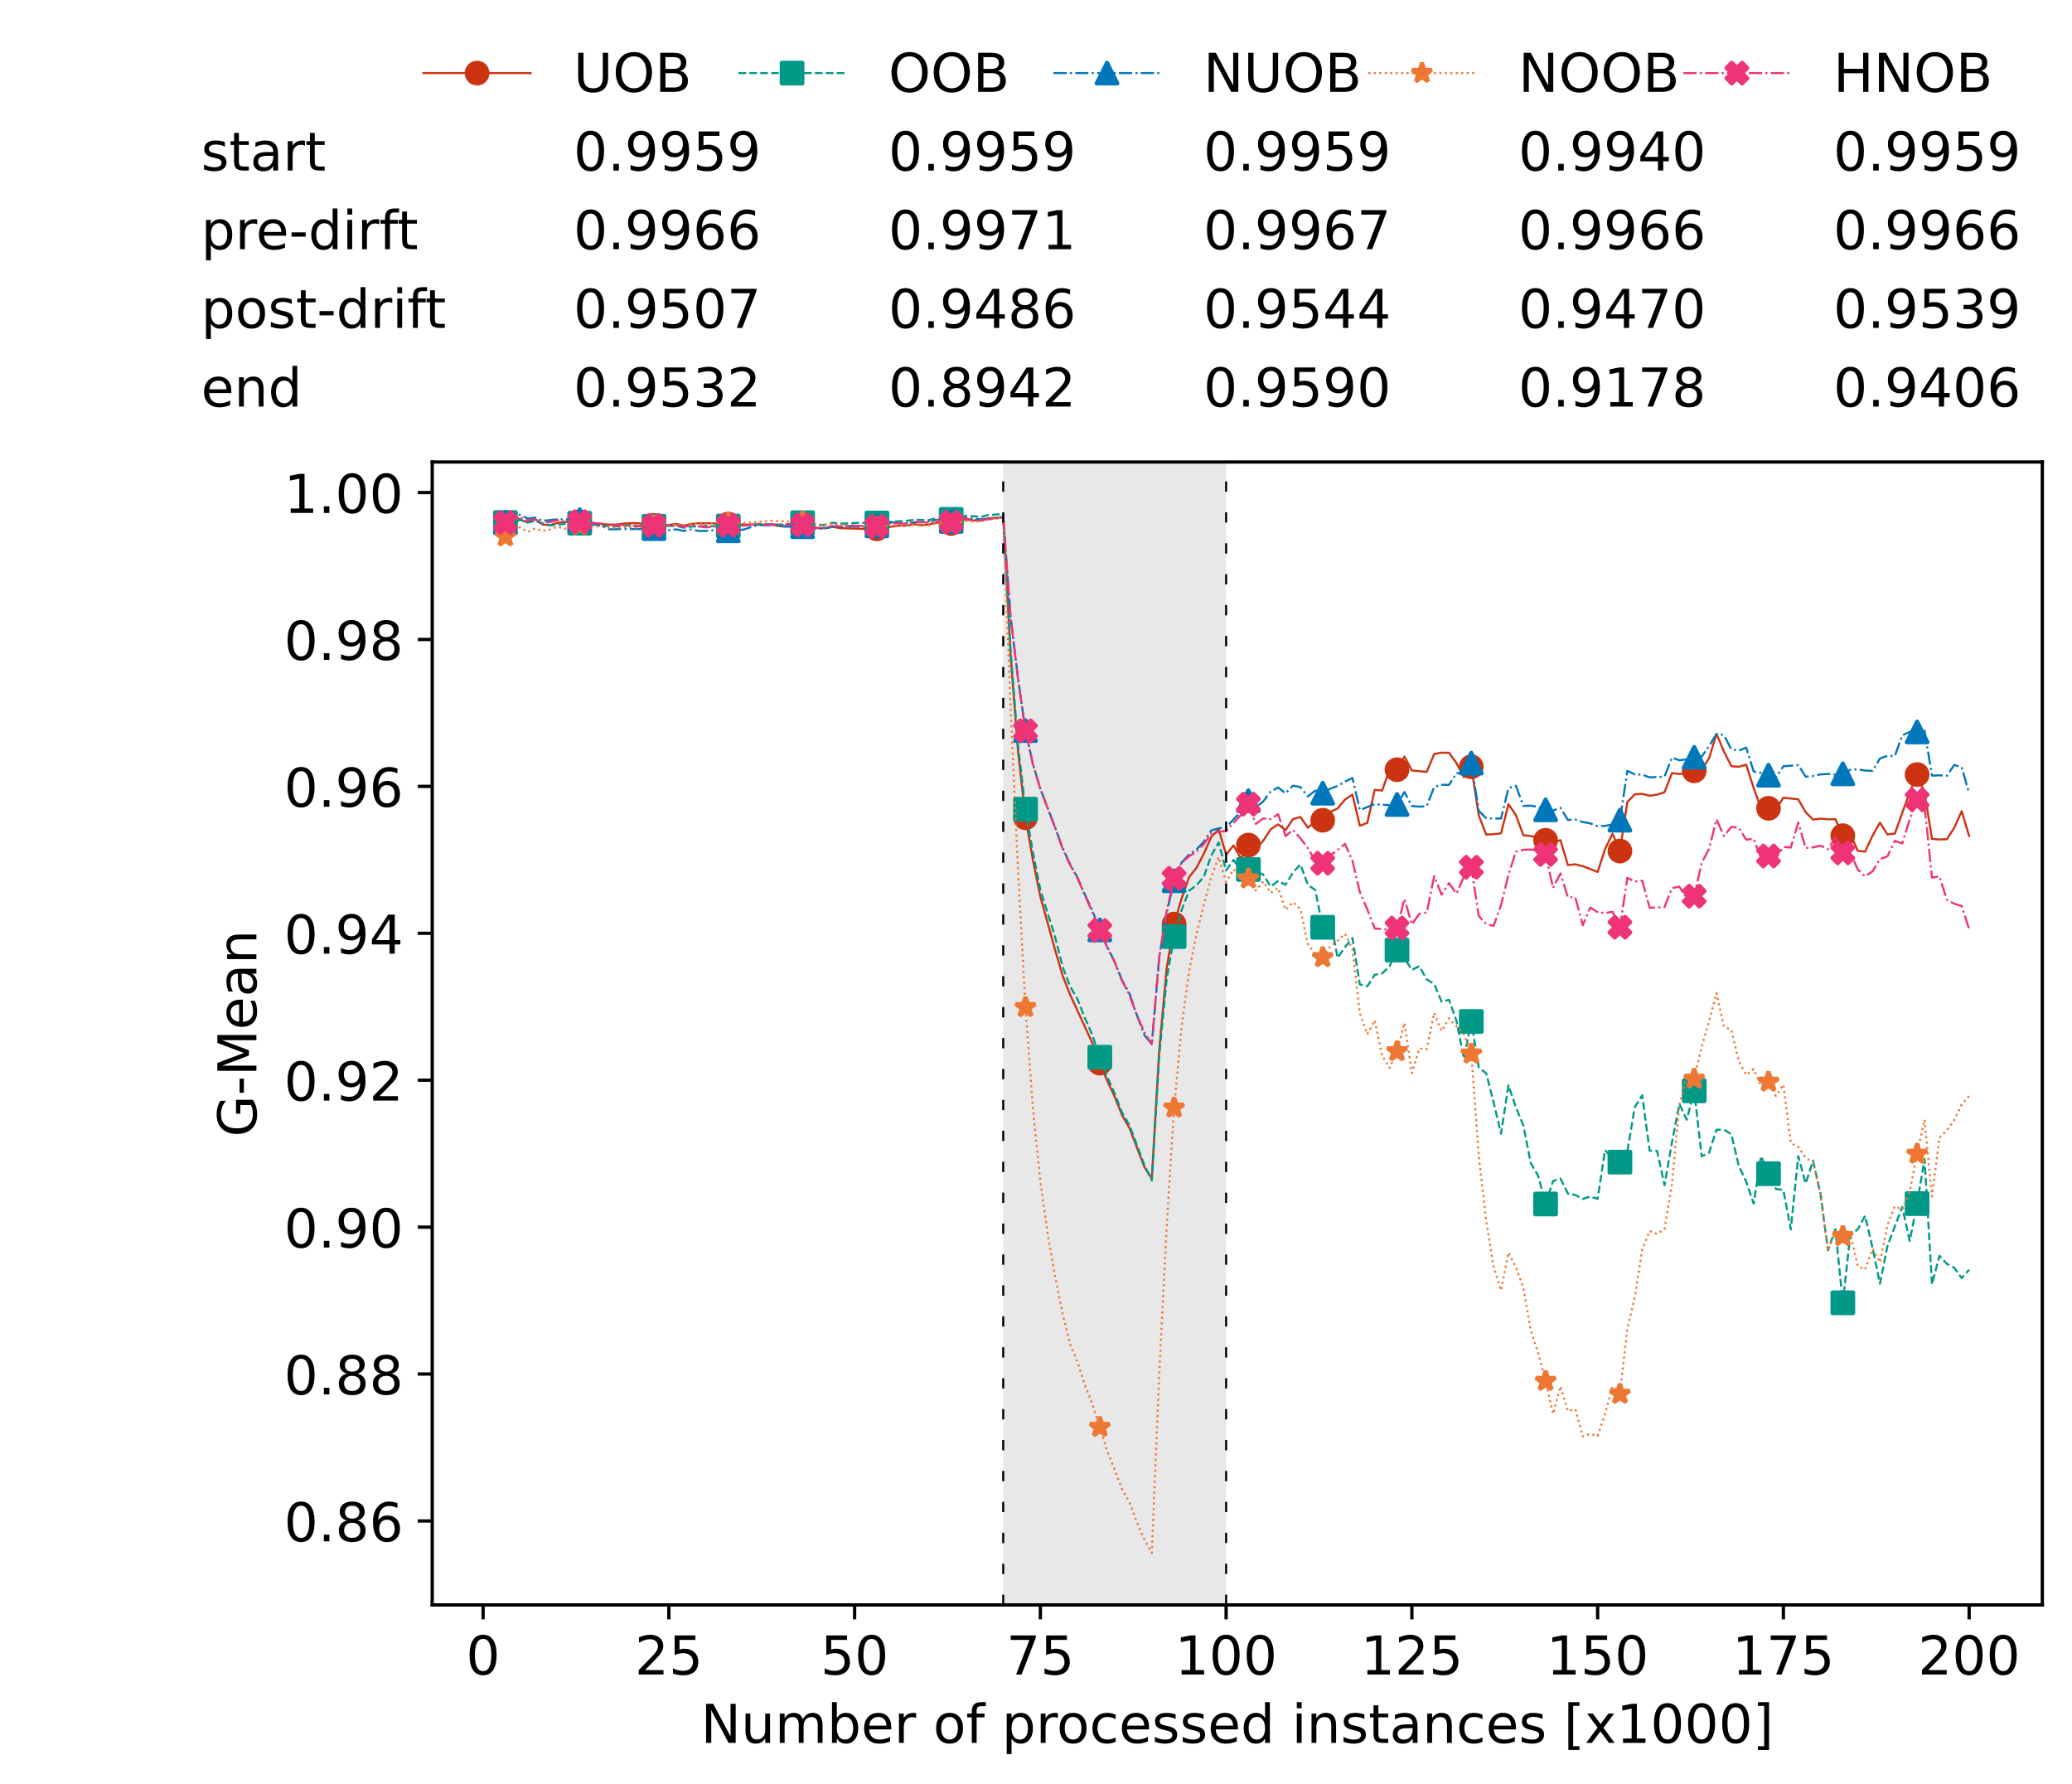 <?xml version="1.0" encoding="utf-8" standalone="no"?>
<!DOCTYPE svg PUBLIC "-//W3C//DTD SVG 1.1//EN"
  "http://www.w3.org/Graphics/SVG/1.1/DTD/svg11.dtd">
<!-- Created with matplotlib (https://matplotlib.org/) -->
<svg height="432.615pt" version="1.1" viewBox="0 0 502.65 432.615" width="502.65pt" xmlns="http://www.w3.org/2000/svg" xmlns:xlink="http://www.w3.org/1999/xlink">
 <defs>
  <style type="text/css">*{stroke-linecap:butt;stroke-linejoin:round;}</style>
 </defs>
 <g id="figure_1">
  <g id="patch_1">
   <path d="M 0 432.615 
L 502.65 432.615 
L 502.65 0 
L 0 0 
z
" style="fill:#ffffff;"/>
  </g>
  <g id="axes_1">
   <g id="patch_2">
    <path d="M 104.85 389.252 
L 495.45 389.252 
L 495.45 112.052 
L 104.85 112.052 
z
" style="fill:#ffffff;"/>
   </g>
   <g id="patch_3">
    <path clip-path="url(#p08e83543d0)" d="M 297.446 389.252 
L 297.446 112.052 
L 243.372 112.052 
L 243.372 389.252 
z
" style="fill:#d3d3d3;opacity:0.5;"/>
   </g>
   <g id="matplotlib.axis_1">
    <g id="xtick_1">
     <g id="line2d_1">
      <defs>
       <path d="M 0 0 
L 0 3.5 
" id="m8a266b1b2e" style="stroke:#000000;stroke-width:0.8;"/>
      </defs>
      <g>
       <use style="stroke:#000000;stroke-width:0.8;" x="117.197" xlink:href="#m8a266b1b2e" y="389.252"/>
      </g>
     </g>
     <g id="text_1">
      <!-- 0 -->
      <g transform="translate(113.061 406.13)scale(0.13 -0.13)">
       <defs>
        <path d="M 31.781 66.406 
Q 24.172 66.406 20.328 58.906 
Q 16.5 51.422 16.5 36.375 
Q 16.5 21.391 20.328 13.891 
Q 24.172 6.391 31.781 6.391 
Q 39.453 6.391 43.281 13.891 
Q 47.125 21.391 47.125 36.375 
Q 47.125 51.422 43.281 58.906 
Q 39.453 66.406 31.781 66.406 
z
M 31.781 74.219 
Q 44.047 74.219 50.516 64.516 
Q 56.984 54.828 56.984 36.375 
Q 56.984 17.969 50.516 8.266 
Q 44.047 -1.422 31.781 -1.422 
Q 19.531 -1.422 13.062 8.266 
Q 6.594 17.969 6.594 36.375 
Q 6.594 54.828 13.062 64.516 
Q 19.531 74.219 31.781 74.219 
z
" id="DejaVuSans-48"/>
       </defs>
       <use xlink:href="#DejaVuSans-48"/>
      </g>
     </g>
    </g>
    <g id="xtick_2">
     <g id="line2d_2">
      <g>
       <use style="stroke:#000000;stroke-width:0.8;" x="162.259" xlink:href="#m8a266b1b2e" y="389.252"/>
      </g>
     </g>
     <g id="text_2">
      <!-- 25 -->
      <g transform="translate(153.988 406.13)scale(0.13 -0.13)">
       <defs>
        <path d="M 19.188 8.297 
L 53.609 8.297 
L 53.609 0 
L 7.328 0 
L 7.328 8.297 
Q 12.938 14.109 22.625 23.891 
Q 32.328 33.688 34.812 36.531 
Q 39.547 41.844 41.422 45.531 
Q 43.312 49.219 43.312 52.781 
Q 43.312 58.594 39.234 62.25 
Q 35.156 65.922 28.609 65.922 
Q 23.969 65.922 18.812 64.312 
Q 13.672 62.703 7.812 59.422 
L 7.812 69.391 
Q 13.766 71.781 18.938 73 
Q 24.125 74.219 28.422 74.219 
Q 39.75 74.219 46.484 68.547 
Q 53.219 62.891 53.219 53.422 
Q 53.219 48.922 51.531 44.891 
Q 49.859 40.875 45.406 35.406 
Q 44.188 33.984 37.641 27.219 
Q 31.109 20.453 19.188 8.297 
z
" id="DejaVuSans-50"/>
        <path d="M 10.797 72.906 
L 49.516 72.906 
L 49.516 64.594 
L 19.828 64.594 
L 19.828 46.734 
Q 21.969 47.469 24.109 47.828 
Q 26.266 48.188 28.422 48.188 
Q 40.625 48.188 47.75 41.5 
Q 54.891 34.812 54.891 23.391 
Q 54.891 11.625 47.562 5.094 
Q 40.234 -1.422 26.906 -1.422 
Q 22.312 -1.422 17.547 -0.641 
Q 12.797 0.141 7.719 1.703 
L 7.719 11.625 
Q 12.109 9.234 16.797 8.062 
Q 21.484 6.891 26.703 6.891 
Q 35.156 6.891 40.078 11.328 
Q 45.016 15.766 45.016 23.391 
Q 45.016 31 40.078 35.438 
Q 35.156 39.891 26.703 39.891 
Q 22.75 39.891 18.812 39.016 
Q 14.891 38.141 10.797 36.281 
z
" id="DejaVuSans-53"/>
       </defs>
       <use xlink:href="#DejaVuSans-50"/>
       <use x="63.623" xlink:href="#DejaVuSans-53"/>
      </g>
     </g>
    </g>
    <g id="xtick_3">
     <g id="line2d_3">
      <g>
       <use style="stroke:#000000;stroke-width:0.8;" x="207.322" xlink:href="#m8a266b1b2e" y="389.252"/>
      </g>
     </g>
     <g id="text_3">
      <!-- 50 -->
      <g transform="translate(199.05 406.13)scale(0.13 -0.13)">
       <use xlink:href="#DejaVuSans-53"/>
       <use x="63.623" xlink:href="#DejaVuSans-48"/>
      </g>
     </g>
    </g>
    <g id="xtick_4">
     <g id="line2d_4">
      <g>
       <use style="stroke:#000000;stroke-width:0.8;" x="252.384" xlink:href="#m8a266b1b2e" y="389.252"/>
      </g>
     </g>
     <g id="text_4">
      <!-- 75 -->
      <g transform="translate(244.113 406.13)scale(0.13 -0.13)">
       <defs>
        <path d="M 8.203 72.906 
L 55.078 72.906 
L 55.078 68.703 
L 28.609 0 
L 18.312 0 
L 43.219 64.594 
L 8.203 64.594 
z
" id="DejaVuSans-55"/>
       </defs>
       <use xlink:href="#DejaVuSans-55"/>
       <use x="63.623" xlink:href="#DejaVuSans-53"/>
      </g>
     </g>
    </g>
    <g id="xtick_5">
     <g id="line2d_5">
      <g>
       <use style="stroke:#000000;stroke-width:0.8;" x="297.446" xlink:href="#m8a266b1b2e" y="389.252"/>
      </g>
     </g>
     <g id="text_5">
      <!-- 100 -->
      <g transform="translate(285.039 406.13)scale(0.13 -0.13)">
       <defs>
        <path d="M 12.406 8.297 
L 28.516 8.297 
L 28.516 63.922 
L 10.984 60.406 
L 10.984 69.391 
L 28.422 72.906 
L 38.281 72.906 
L 38.281 8.297 
L 54.391 8.297 
L 54.391 0 
L 12.406 0 
z
" id="DejaVuSans-49"/>
       </defs>
       <use xlink:href="#DejaVuSans-49"/>
       <use x="63.623" xlink:href="#DejaVuSans-48"/>
       <use x="127.246" xlink:href="#DejaVuSans-48"/>
      </g>
     </g>
    </g>
    <g id="xtick_6">
     <g id="line2d_6">
      <g>
       <use style="stroke:#000000;stroke-width:0.8;" x="342.509" xlink:href="#m8a266b1b2e" y="389.252"/>
      </g>
     </g>
     <g id="text_6">
      <!-- 125 -->
      <g transform="translate(330.102 406.13)scale(0.13 -0.13)">
       <use xlink:href="#DejaVuSans-49"/>
       <use x="63.623" xlink:href="#DejaVuSans-50"/>
       <use x="127.246" xlink:href="#DejaVuSans-53"/>
      </g>
     </g>
    </g>
    <g id="xtick_7">
     <g id="line2d_7">
      <g>
       <use style="stroke:#000000;stroke-width:0.8;" x="387.571" xlink:href="#m8a266b1b2e" y="389.252"/>
      </g>
     </g>
     <g id="text_7">
      <!-- 150 -->
      <g transform="translate(375.164 406.13)scale(0.13 -0.13)">
       <use xlink:href="#DejaVuSans-49"/>
       <use x="63.623" xlink:href="#DejaVuSans-53"/>
       <use x="127.246" xlink:href="#DejaVuSans-48"/>
      </g>
     </g>
    </g>
    <g id="xtick_8">
     <g id="line2d_8">
      <g>
       <use style="stroke:#000000;stroke-width:0.8;" x="432.633" xlink:href="#m8a266b1b2e" y="389.252"/>
      </g>
     </g>
     <g id="text_8">
      <!-- 175 -->
      <g transform="translate(420.226 406.13)scale(0.13 -0.13)">
       <use xlink:href="#DejaVuSans-49"/>
       <use x="63.623" xlink:href="#DejaVuSans-55"/>
       <use x="127.246" xlink:href="#DejaVuSans-53"/>
      </g>
     </g>
    </g>
    <g id="xtick_9">
     <g id="line2d_9">
      <g>
       <use style="stroke:#000000;stroke-width:0.8;" x="477.695" xlink:href="#m8a266b1b2e" y="389.252"/>
      </g>
     </g>
     <g id="text_9">
      <!-- 200 -->
      <g transform="translate(465.289 406.13)scale(0.13 -0.13)">
       <use xlink:href="#DejaVuSans-50"/>
       <use x="63.623" xlink:href="#DejaVuSans-48"/>
       <use x="127.246" xlink:href="#DejaVuSans-48"/>
      </g>
     </g>
    </g>
    <g id="text_10">
     <!-- Number of processed instances [x1000] -->
     <g transform="translate(170.025 422.711)scale(0.13 -0.13)">
      <defs>
       <path d="M 9.812 72.906 
L 23.094 72.906 
L 55.422 11.922 
L 55.422 72.906 
L 64.984 72.906 
L 64.984 0 
L 51.703 0 
L 19.391 60.984 
L 19.391 0 
L 9.812 0 
z
" id="DejaVuSans-78"/>
       <path d="M 8.5 21.578 
L 8.5 54.688 
L 17.484 54.688 
L 17.484 21.922 
Q 17.484 14.156 20.5 10.266 
Q 23.531 6.391 29.594 6.391 
Q 36.859 6.391 41.078 11.031 
Q 45.312 15.672 45.312 23.688 
L 45.312 54.688 
L 54.297 54.688 
L 54.297 0 
L 45.312 0 
L 45.312 8.406 
Q 42.047 3.422 37.719 1 
Q 33.406 -1.422 27.688 -1.422 
Q 18.266 -1.422 13.375 4.438 
Q 8.5 10.297 8.5 21.578 
z
M 31.109 56 
z
" id="DejaVuSans-117"/>
       <path d="M 52 44.188 
Q 55.375 50.25 60.062 53.125 
Q 64.75 56 71.094 56 
Q 79.641 56 84.281 50.016 
Q 88.922 44.047 88.922 33.016 
L 88.922 0 
L 79.891 0 
L 79.891 32.719 
Q 79.891 40.578 77.094 44.375 
Q 74.312 48.188 68.609 48.188 
Q 61.625 48.188 57.562 43.547 
Q 53.516 38.922 53.516 30.906 
L 53.516 0 
L 44.484 0 
L 44.484 32.719 
Q 44.484 40.625 41.703 44.406 
Q 38.922 48.188 33.109 48.188 
Q 26.219 48.188 22.156 43.531 
Q 18.109 38.875 18.109 30.906 
L 18.109 0 
L 9.078 0 
L 9.078 54.688 
L 18.109 54.688 
L 18.109 46.188 
Q 21.188 51.219 25.484 53.609 
Q 29.781 56 35.688 56 
Q 41.656 56 45.828 52.969 
Q 50 49.953 52 44.188 
z
" id="DejaVuSans-109"/>
       <path d="M 48.688 27.297 
Q 48.688 37.203 44.609 42.844 
Q 40.531 48.484 33.406 48.484 
Q 26.266 48.484 22.188 42.844 
Q 18.109 37.203 18.109 27.297 
Q 18.109 17.391 22.188 11.75 
Q 26.266 6.109 33.406 6.109 
Q 40.531 6.109 44.609 11.75 
Q 48.688 17.391 48.688 27.297 
z
M 18.109 46.391 
Q 20.953 51.266 25.266 53.625 
Q 29.594 56 35.594 56 
Q 45.562 56 51.781 48.094 
Q 58.016 40.188 58.016 27.297 
Q 58.016 14.406 51.781 6.484 
Q 45.562 -1.422 35.594 -1.422 
Q 29.594 -1.422 25.266 0.953 
Q 20.953 3.328 18.109 8.203 
L 18.109 0 
L 9.078 0 
L 9.078 75.984 
L 18.109 75.984 
z
" id="DejaVuSans-98"/>
       <path d="M 56.203 29.594 
L 56.203 25.203 
L 14.891 25.203 
Q 15.484 15.922 20.484 11.062 
Q 25.484 6.203 34.422 6.203 
Q 39.594 6.203 44.453 7.469 
Q 49.312 8.734 54.109 11.281 
L 54.109 2.781 
Q 49.266 0.734 44.188 -0.344 
Q 39.109 -1.422 33.891 -1.422 
Q 20.797 -1.422 13.156 6.188 
Q 5.516 13.812 5.516 26.812 
Q 5.516 40.234 12.766 48.109 
Q 20.016 56 32.328 56 
Q 43.359 56 49.781 48.891 
Q 56.203 41.797 56.203 29.594 
z
M 47.219 32.234 
Q 47.125 39.594 43.094 43.984 
Q 39.062 48.391 32.422 48.391 
Q 24.906 48.391 20.391 44.141 
Q 15.875 39.891 15.188 32.172 
z
" id="DejaVuSans-101"/>
       <path d="M 41.109 46.297 
Q 39.594 47.172 37.812 47.578 
Q 36.031 48 33.891 48 
Q 26.266 48 22.188 43.047 
Q 18.109 38.094 18.109 28.812 
L 18.109 0 
L 9.078 0 
L 9.078 54.688 
L 18.109 54.688 
L 18.109 46.188 
Q 20.953 51.172 25.484 53.578 
Q 30.031 56 36.531 56 
Q 37.453 56 38.578 55.875 
Q 39.703 55.766 41.062 55.516 
z
" id="DejaVuSans-114"/>
       <path id="DejaVuSans-32"/>
       <path d="M 30.609 48.391 
Q 23.391 48.391 19.188 42.75 
Q 14.984 37.109 14.984 27.297 
Q 14.984 17.484 19.156 11.844 
Q 23.344 6.203 30.609 6.203 
Q 37.797 6.203 41.984 11.859 
Q 46.188 17.531 46.188 27.297 
Q 46.188 37.016 41.984 42.703 
Q 37.797 48.391 30.609 48.391 
z
M 30.609 56 
Q 42.328 56 49.016 48.375 
Q 55.719 40.766 55.719 27.297 
Q 55.719 13.875 49.016 6.219 
Q 42.328 -1.422 30.609 -1.422 
Q 18.844 -1.422 12.172 6.219 
Q 5.516 13.875 5.516 27.297 
Q 5.516 40.766 12.172 48.375 
Q 18.844 56 30.609 56 
z
" id="DejaVuSans-111"/>
       <path d="M 37.109 75.984 
L 37.109 68.5 
L 28.516 68.5 
Q 23.688 68.5 21.797 66.547 
Q 19.922 64.594 19.922 59.516 
L 19.922 54.688 
L 34.719 54.688 
L 34.719 47.703 
L 19.922 47.703 
L 19.922 0 
L 10.891 0 
L 10.891 47.703 
L 2.297 47.703 
L 2.297 54.688 
L 10.891 54.688 
L 10.891 58.5 
Q 10.891 67.625 15.141 71.797 
Q 19.391 75.984 28.609 75.984 
z
" id="DejaVuSans-102"/>
       <path d="M 18.109 8.203 
L 18.109 -20.797 
L 9.078 -20.797 
L 9.078 54.688 
L 18.109 54.688 
L 18.109 46.391 
Q 20.953 51.266 25.266 53.625 
Q 29.594 56 35.594 56 
Q 45.562 56 51.781 48.094 
Q 58.016 40.188 58.016 27.297 
Q 58.016 14.406 51.781 6.484 
Q 45.562 -1.422 35.594 -1.422 
Q 29.594 -1.422 25.266 0.953 
Q 20.953 3.328 18.109 8.203 
z
M 48.688 27.297 
Q 48.688 37.203 44.609 42.844 
Q 40.531 48.484 33.406 48.484 
Q 26.266 48.484 22.188 42.844 
Q 18.109 37.203 18.109 27.297 
Q 18.109 17.391 22.188 11.75 
Q 26.266 6.109 33.406 6.109 
Q 40.531 6.109 44.609 11.75 
Q 48.688 17.391 48.688 27.297 
z
" id="DejaVuSans-112"/>
       <path d="M 48.781 52.594 
L 48.781 44.188 
Q 44.969 46.297 41.141 47.344 
Q 37.312 48.391 33.406 48.391 
Q 24.656 48.391 19.812 42.844 
Q 14.984 37.312 14.984 27.297 
Q 14.984 17.281 19.812 11.734 
Q 24.656 6.203 33.406 6.203 
Q 37.312 6.203 41.141 7.25 
Q 44.969 8.297 48.781 10.406 
L 48.781 2.094 
Q 45.016 0.344 40.984 -0.531 
Q 36.969 -1.422 32.422 -1.422 
Q 20.062 -1.422 12.781 6.344 
Q 5.516 14.109 5.516 27.297 
Q 5.516 40.672 12.859 48.328 
Q 20.219 56 33.016 56 
Q 37.156 56 41.109 55.141 
Q 45.062 54.297 48.781 52.594 
z
" id="DejaVuSans-99"/>
       <path d="M 44.281 53.078 
L 44.281 44.578 
Q 40.484 46.531 36.375 47.5 
Q 32.281 48.484 27.875 48.484 
Q 21.188 48.484 17.844 46.438 
Q 14.5 44.391 14.5 40.281 
Q 14.5 37.156 16.891 35.375 
Q 19.281 33.594 26.516 31.984 
L 29.594 31.297 
Q 39.156 29.25 43.188 25.516 
Q 47.219 21.781 47.219 15.094 
Q 47.219 7.469 41.188 3.016 
Q 35.156 -1.422 24.609 -1.422 
Q 20.219 -1.422 15.453 -0.562 
Q 10.688 0.297 5.422 2 
L 5.422 11.281 
Q 10.406 8.688 15.234 7.391 
Q 20.062 6.109 24.812 6.109 
Q 31.156 6.109 34.562 8.281 
Q 37.984 10.453 37.984 14.406 
Q 37.984 18.062 35.516 20.016 
Q 33.062 21.969 24.703 23.781 
L 21.578 24.516 
Q 13.234 26.266 9.516 29.906 
Q 5.812 33.547 5.812 39.891 
Q 5.812 47.609 11.281 51.797 
Q 16.75 56 26.812 56 
Q 31.781 56 36.172 55.266 
Q 40.578 54.547 44.281 53.078 
z
" id="DejaVuSans-115"/>
       <path d="M 45.406 46.391 
L 45.406 75.984 
L 54.391 75.984 
L 54.391 0 
L 45.406 0 
L 45.406 8.203 
Q 42.578 3.328 38.25 0.953 
Q 33.938 -1.422 27.875 -1.422 
Q 17.969 -1.422 11.734 6.484 
Q 5.516 14.406 5.516 27.297 
Q 5.516 40.188 11.734 48.094 
Q 17.969 56 27.875 56 
Q 33.938 56 38.25 53.625 
Q 42.578 51.266 45.406 46.391 
z
M 14.797 27.297 
Q 14.797 17.391 18.875 11.75 
Q 22.953 6.109 30.078 6.109 
Q 37.203 6.109 41.297 11.75 
Q 45.406 17.391 45.406 27.297 
Q 45.406 37.203 41.297 42.844 
Q 37.203 48.484 30.078 48.484 
Q 22.953 48.484 18.875 42.844 
Q 14.797 37.203 14.797 27.297 
z
" id="DejaVuSans-100"/>
       <path d="M 9.422 54.688 
L 18.406 54.688 
L 18.406 0 
L 9.422 0 
z
M 9.422 75.984 
L 18.406 75.984 
L 18.406 64.594 
L 9.422 64.594 
z
" id="DejaVuSans-105"/>
       <path d="M 54.891 33.016 
L 54.891 0 
L 45.906 0 
L 45.906 32.719 
Q 45.906 40.484 42.875 44.328 
Q 39.844 48.188 33.797 48.188 
Q 26.516 48.188 22.312 43.547 
Q 18.109 38.922 18.109 30.906 
L 18.109 0 
L 9.078 0 
L 9.078 54.688 
L 18.109 54.688 
L 18.109 46.188 
Q 21.344 51.125 25.703 53.562 
Q 30.078 56 35.797 56 
Q 45.219 56 50.047 50.172 
Q 54.891 44.344 54.891 33.016 
z
" id="DejaVuSans-110"/>
       <path d="M 18.312 70.219 
L 18.312 54.688 
L 36.812 54.688 
L 36.812 47.703 
L 18.312 47.703 
L 18.312 18.016 
Q 18.312 11.328 20.141 9.422 
Q 21.969 7.516 27.594 7.516 
L 36.812 7.516 
L 36.812 0 
L 27.594 0 
Q 17.188 0 13.234 3.875 
Q 9.281 7.766 9.281 18.016 
L 9.281 47.703 
L 2.688 47.703 
L 2.688 54.688 
L 9.281 54.688 
L 9.281 70.219 
z
" id="DejaVuSans-116"/>
       <path d="M 34.281 27.484 
Q 23.391 27.484 19.188 25 
Q 14.984 22.516 14.984 16.5 
Q 14.984 11.719 18.141 8.906 
Q 21.297 6.109 26.703 6.109 
Q 34.188 6.109 38.703 11.406 
Q 43.219 16.703 43.219 25.484 
L 43.219 27.484 
z
M 52.203 31.203 
L 52.203 0 
L 43.219 0 
L 43.219 8.297 
Q 40.141 3.328 35.547 0.953 
Q 30.953 -1.422 24.312 -1.422 
Q 15.922 -1.422 10.953 3.297 
Q 6 8.016 6 15.922 
Q 6 25.141 12.172 29.828 
Q 18.359 34.516 30.609 34.516 
L 43.219 34.516 
L 43.219 35.406 
Q 43.219 41.609 39.141 45 
Q 35.062 48.391 27.688 48.391 
Q 23 48.391 18.547 47.266 
Q 14.109 46.141 10.016 43.891 
L 10.016 52.203 
Q 14.938 54.109 19.578 55.047 
Q 24.219 56 28.609 56 
Q 40.484 56 46.344 49.844 
Q 52.203 43.703 52.203 31.203 
z
" id="DejaVuSans-97"/>
       <path d="M 8.594 75.984 
L 29.297 75.984 
L 29.297 69 
L 17.578 69 
L 17.578 -6.203 
L 29.297 -6.203 
L 29.297 -13.188 
L 8.594 -13.188 
z
" id="DejaVuSans-91"/>
       <path d="M 54.891 54.688 
L 35.109 28.078 
L 55.906 0 
L 45.312 0 
L 29.391 21.484 
L 13.484 0 
L 2.875 0 
L 24.125 28.609 
L 4.688 54.688 
L 15.281 54.688 
L 29.781 35.203 
L 44.281 54.688 
z
" id="DejaVuSans-120"/>
       <path d="M 30.422 75.984 
L 30.422 -13.188 
L 9.719 -13.188 
L 9.719 -6.203 
L 21.391 -6.203 
L 21.391 69 
L 9.719 69 
L 9.719 75.984 
z
" id="DejaVuSans-93"/>
      </defs>
      <use xlink:href="#DejaVuSans-78"/>
      <use x="74.805" xlink:href="#DejaVuSans-117"/>
      <use x="138.184" xlink:href="#DejaVuSans-109"/>
      <use x="235.596" xlink:href="#DejaVuSans-98"/>
      <use x="299.072" xlink:href="#DejaVuSans-101"/>
      <use x="360.596" xlink:href="#DejaVuSans-114"/>
      <use x="401.709" xlink:href="#DejaVuSans-32"/>
      <use x="433.496" xlink:href="#DejaVuSans-111"/>
      <use x="494.678" xlink:href="#DejaVuSans-102"/>
      <use x="529.883" xlink:href="#DejaVuSans-32"/>
      <use x="561.67" xlink:href="#DejaVuSans-112"/>
      <use x="625.146" xlink:href="#DejaVuSans-114"/>
      <use x="664.01" xlink:href="#DejaVuSans-111"/>
      <use x="725.191" xlink:href="#DejaVuSans-99"/>
      <use x="780.172" xlink:href="#DejaVuSans-101"/>
      <use x="841.695" xlink:href="#DejaVuSans-115"/>
      <use x="893.795" xlink:href="#DejaVuSans-115"/>
      <use x="945.895" xlink:href="#DejaVuSans-101"/>
      <use x="1007.418" xlink:href="#DejaVuSans-100"/>
      <use x="1070.895" xlink:href="#DejaVuSans-32"/>
      <use x="1102.682" xlink:href="#DejaVuSans-105"/>
      <use x="1130.465" xlink:href="#DejaVuSans-110"/>
      <use x="1193.844" xlink:href="#DejaVuSans-115"/>
      <use x="1245.943" xlink:href="#DejaVuSans-116"/>
      <use x="1285.152" xlink:href="#DejaVuSans-97"/>
      <use x="1346.432" xlink:href="#DejaVuSans-110"/>
      <use x="1409.811" xlink:href="#DejaVuSans-99"/>
      <use x="1464.791" xlink:href="#DejaVuSans-101"/>
      <use x="1526.314" xlink:href="#DejaVuSans-115"/>
      <use x="1578.414" xlink:href="#DejaVuSans-32"/>
      <use x="1610.201" xlink:href="#DejaVuSans-91"/>
      <use x="1649.215" xlink:href="#DejaVuSans-120"/>
      <use x="1708.395" xlink:href="#DejaVuSans-49"/>
      <use x="1772.018" xlink:href="#DejaVuSans-48"/>
      <use x="1835.641" xlink:href="#DejaVuSans-48"/>
      <use x="1899.264" xlink:href="#DejaVuSans-48"/>
      <use x="1962.887" xlink:href="#DejaVuSans-93"/>
     </g>
    </g>
   </g>
   <g id="matplotlib.axis_2">
    <g id="ytick_1">
     <g id="line2d_10">
      <defs>
       <path d="M 0 0 
L -3.5 0 
" id="m4ad7fa665c" style="stroke:#000000;stroke-width:0.8;"/>
      </defs>
      <g>
       <use style="stroke:#000000;stroke-width:0.8;" x="104.85" xlink:href="#m4ad7fa665c" y="368.885"/>
      </g>
     </g>
     <g id="text_11">
      <!-- 0.86 -->
      <g transform="translate(68.905 373.824)scale(0.13 -0.13)">
       <defs>
        <path d="M 10.688 12.406 
L 21 12.406 
L 21 0 
L 10.688 0 
z
" id="DejaVuSans-46"/>
        <path d="M 31.781 34.625 
Q 24.75 34.625 20.719 30.859 
Q 16.703 27.094 16.703 20.516 
Q 16.703 13.922 20.719 10.156 
Q 24.75 6.391 31.781 6.391 
Q 38.812 6.391 42.859 10.172 
Q 46.922 13.969 46.922 20.516 
Q 46.922 27.094 42.891 30.859 
Q 38.875 34.625 31.781 34.625 
z
M 21.922 38.812 
Q 15.578 40.375 12.031 44.719 
Q 8.5 49.078 8.5 55.328 
Q 8.5 64.062 14.719 69.141 
Q 20.953 74.219 31.781 74.219 
Q 42.672 74.219 48.875 69.141 
Q 55.078 64.062 55.078 55.328 
Q 55.078 49.078 51.531 44.719 
Q 48 40.375 41.703 38.812 
Q 48.828 37.156 52.797 32.312 
Q 56.781 27.484 56.781 20.516 
Q 56.781 9.906 50.312 4.234 
Q 43.844 -1.422 31.781 -1.422 
Q 19.734 -1.422 13.25 4.234 
Q 6.781 9.906 6.781 20.516 
Q 6.781 27.484 10.781 32.312 
Q 14.797 37.156 21.922 38.812 
z
M 18.312 54.391 
Q 18.312 48.734 21.844 45.562 
Q 25.391 42.391 31.781 42.391 
Q 38.141 42.391 41.719 45.562 
Q 45.312 48.734 45.312 54.391 
Q 45.312 60.062 41.719 63.234 
Q 38.141 66.406 31.781 66.406 
Q 25.391 66.406 21.844 63.234 
Q 18.312 60.062 18.312 54.391 
z
" id="DejaVuSans-56"/>
        <path d="M 33.016 40.375 
Q 26.375 40.375 22.484 35.828 
Q 18.609 31.297 18.609 23.391 
Q 18.609 15.531 22.484 10.953 
Q 26.375 6.391 33.016 6.391 
Q 39.656 6.391 43.531 10.953 
Q 47.406 15.531 47.406 23.391 
Q 47.406 31.297 43.531 35.828 
Q 39.656 40.375 33.016 40.375 
z
M 52.594 71.297 
L 52.594 62.312 
Q 48.875 64.062 45.094 64.984 
Q 41.312 65.922 37.594 65.922 
Q 27.828 65.922 22.672 59.328 
Q 17.531 52.734 16.797 39.406 
Q 19.672 43.656 24.016 45.922 
Q 28.375 48.188 33.594 48.188 
Q 44.578 48.188 50.953 41.516 
Q 57.328 34.859 57.328 23.391 
Q 57.328 12.156 50.688 5.359 
Q 44.047 -1.422 33.016 -1.422 
Q 20.359 -1.422 13.672 8.266 
Q 6.984 17.969 6.984 36.375 
Q 6.984 53.656 15.188 63.938 
Q 23.391 74.219 37.203 74.219 
Q 40.922 74.219 44.703 73.484 
Q 48.484 72.75 52.594 71.297 
z
" id="DejaVuSans-54"/>
       </defs>
       <use xlink:href="#DejaVuSans-48"/>
       <use x="63.623" xlink:href="#DejaVuSans-46"/>
       <use x="95.41" xlink:href="#DejaVuSans-56"/>
       <use x="159.033" xlink:href="#DejaVuSans-54"/>
      </g>
     </g>
    </g>
    <g id="ytick_2">
     <g id="line2d_11">
      <g>
       <use style="stroke:#000000;stroke-width:0.8;" x="104.85" xlink:href="#m4ad7fa665c" y="333.254"/>
      </g>
     </g>
     <g id="text_12">
      <!-- 0.88 -->
      <g transform="translate(68.905 338.192)scale(0.13 -0.13)">
       <use xlink:href="#DejaVuSans-48"/>
       <use x="63.623" xlink:href="#DejaVuSans-46"/>
       <use x="95.41" xlink:href="#DejaVuSans-56"/>
       <use x="159.033" xlink:href="#DejaVuSans-56"/>
      </g>
     </g>
    </g>
    <g id="ytick_3">
     <g id="line2d_12">
      <g>
       <use style="stroke:#000000;stroke-width:0.8;" x="104.85" xlink:href="#m4ad7fa665c" y="297.622"/>
      </g>
     </g>
     <g id="text_13">
      <!-- 0.90 -->
      <g transform="translate(68.905 302.561)scale(0.13 -0.13)">
       <defs>
        <path d="M 10.984 1.516 
L 10.984 10.5 
Q 14.703 8.734 18.5 7.812 
Q 22.312 6.891 25.984 6.891 
Q 35.75 6.891 40.891 13.453 
Q 46.047 20.016 46.781 33.406 
Q 43.953 29.203 39.594 26.953 
Q 35.25 24.703 29.984 24.703 
Q 19.047 24.703 12.672 31.312 
Q 6.297 37.938 6.297 49.422 
Q 6.297 60.641 12.938 67.422 
Q 19.578 74.219 30.609 74.219 
Q 43.266 74.219 49.922 64.516 
Q 56.594 54.828 56.594 36.375 
Q 56.594 19.141 48.406 8.859 
Q 40.234 -1.422 26.422 -1.422 
Q 22.703 -1.422 18.891 -0.688 
Q 15.094 0.047 10.984 1.516 
z
M 30.609 32.422 
Q 37.25 32.422 41.125 36.953 
Q 45.016 41.5 45.016 49.422 
Q 45.016 57.281 41.125 61.844 
Q 37.25 66.406 30.609 66.406 
Q 23.969 66.406 20.094 61.844 
Q 16.219 57.281 16.219 49.422 
Q 16.219 41.5 20.094 36.953 
Q 23.969 32.422 30.609 32.422 
z
" id="DejaVuSans-57"/>
       </defs>
       <use xlink:href="#DejaVuSans-48"/>
       <use x="63.623" xlink:href="#DejaVuSans-46"/>
       <use x="95.41" xlink:href="#DejaVuSans-57"/>
       <use x="159.033" xlink:href="#DejaVuSans-48"/>
      </g>
     </g>
    </g>
    <g id="ytick_4">
     <g id="line2d_13">
      <g>
       <use style="stroke:#000000;stroke-width:0.8;" x="104.85" xlink:href="#m4ad7fa665c" y="261.99"/>
      </g>
     </g>
     <g id="text_14">
      <!-- 0.92 -->
      <g transform="translate(68.905 266.929)scale(0.13 -0.13)">
       <use xlink:href="#DejaVuSans-48"/>
       <use x="63.623" xlink:href="#DejaVuSans-46"/>
       <use x="95.41" xlink:href="#DejaVuSans-57"/>
       <use x="159.033" xlink:href="#DejaVuSans-50"/>
      </g>
     </g>
    </g>
    <g id="ytick_5">
     <g id="line2d_14">
      <g>
       <use style="stroke:#000000;stroke-width:0.8;" x="104.85" xlink:href="#m4ad7fa665c" y="226.358"/>
      </g>
     </g>
     <g id="text_15">
      <!-- 0.94 -->
      <g transform="translate(68.905 231.297)scale(0.13 -0.13)">
       <defs>
        <path d="M 37.797 64.312 
L 12.891 25.391 
L 37.797 25.391 
z
M 35.203 72.906 
L 47.609 72.906 
L 47.609 25.391 
L 58.016 25.391 
L 58.016 17.188 
L 47.609 17.188 
L 47.609 0 
L 37.797 0 
L 37.797 17.188 
L 4.891 17.188 
L 4.891 26.703 
z
" id="DejaVuSans-52"/>
       </defs>
       <use xlink:href="#DejaVuSans-48"/>
       <use x="63.623" xlink:href="#DejaVuSans-46"/>
       <use x="95.41" xlink:href="#DejaVuSans-57"/>
       <use x="159.033" xlink:href="#DejaVuSans-52"/>
      </g>
     </g>
    </g>
    <g id="ytick_6">
     <g id="line2d_15">
      <g>
       <use style="stroke:#000000;stroke-width:0.8;" x="104.85" xlink:href="#m4ad7fa665c" y="190.727"/>
      </g>
     </g>
     <g id="text_16">
      <!-- 0.96 -->
      <g transform="translate(68.905 195.666)scale(0.13 -0.13)">
       <use xlink:href="#DejaVuSans-48"/>
       <use x="63.623" xlink:href="#DejaVuSans-46"/>
       <use x="95.41" xlink:href="#DejaVuSans-57"/>
       <use x="159.033" xlink:href="#DejaVuSans-54"/>
      </g>
     </g>
    </g>
    <g id="ytick_7">
     <g id="line2d_16">
      <g>
       <use style="stroke:#000000;stroke-width:0.8;" x="104.85" xlink:href="#m4ad7fa665c" y="155.095"/>
      </g>
     </g>
     <g id="text_17">
      <!-- 0.98 -->
      <g transform="translate(68.905 160.034)scale(0.13 -0.13)">
       <use xlink:href="#DejaVuSans-48"/>
       <use x="63.623" xlink:href="#DejaVuSans-46"/>
       <use x="95.41" xlink:href="#DejaVuSans-57"/>
       <use x="159.033" xlink:href="#DejaVuSans-56"/>
      </g>
     </g>
    </g>
    <g id="ytick_8">
     <g id="line2d_17">
      <g>
       <use style="stroke:#000000;stroke-width:0.8;" x="104.85" xlink:href="#m4ad7fa665c" y="119.463"/>
      </g>
     </g>
     <g id="text_18">
      <!-- 1.00 -->
      <g transform="translate(68.905 124.402)scale(0.13 -0.13)">
       <use xlink:href="#DejaVuSans-49"/>
       <use x="63.623" xlink:href="#DejaVuSans-46"/>
       <use x="95.41" xlink:href="#DejaVuSans-48"/>
       <use x="159.033" xlink:href="#DejaVuSans-48"/>
      </g>
     </g>
    </g>
    <g id="text_19">
     <!-- G-Mean -->
     <g transform="translate(62.201 275.744)rotate(-90)scale(0.13 -0.13)">
      <defs>
       <path d="M 59.516 10.406 
L 59.516 29.984 
L 43.406 29.984 
L 43.406 38.094 
L 69.281 38.094 
L 69.281 6.781 
Q 63.578 2.734 56.688 0.656 
Q 49.812 -1.422 42 -1.422 
Q 24.906 -1.422 15.25 8.562 
Q 5.609 18.562 5.609 36.375 
Q 5.609 54.25 15.25 64.234 
Q 24.906 74.219 42 74.219 
Q 49.125 74.219 55.547 72.453 
Q 61.969 70.703 67.391 67.281 
L 67.391 56.781 
Q 61.922 61.422 55.766 63.766 
Q 49.609 66.109 42.828 66.109 
Q 29.438 66.109 22.719 58.641 
Q 16.016 51.172 16.016 36.375 
Q 16.016 21.625 22.719 14.156 
Q 29.438 6.688 42.828 6.688 
Q 48.047 6.688 52.141 7.594 
Q 56.25 8.5 59.516 10.406 
z
" id="DejaVuSans-71"/>
       <path d="M 4.891 31.391 
L 31.203 31.391 
L 31.203 23.391 
L 4.891 23.391 
z
" id="DejaVuSans-45"/>
       <path d="M 9.812 72.906 
L 24.516 72.906 
L 43.109 23.297 
L 61.812 72.906 
L 76.516 72.906 
L 76.516 0 
L 66.891 0 
L 66.891 64.016 
L 48.094 14.016 
L 38.188 14.016 
L 19.391 64.016 
L 19.391 0 
L 9.812 0 
z
" id="DejaVuSans-77"/>
      </defs>
      <use xlink:href="#DejaVuSans-71"/>
      <use x="77.49" xlink:href="#DejaVuSans-45"/>
      <use x="113.574" xlink:href="#DejaVuSans-77"/>
      <use x="199.854" xlink:href="#DejaVuSans-101"/>
      <use x="261.377" xlink:href="#DejaVuSans-97"/>
      <use x="322.656" xlink:href="#DejaVuSans-110"/>
     </g>
    </g>
   </g>
   <g id="line2d_18"/>
   <g id="line2d_19"/>
   <g id="line2d_20"/>
   <g id="line2d_21"/>
   <g id="line2d_22"/>
   <g id="line2d_23">
    <path clip-path="url(#p08e83543d0)" d="M 122.605 126.735 
L 124.407 124.882 
L 126.21 126.053 
L 128.012 126.707 
L 129.815 125.946 
L 131.617 127.212 
L 133.419 127.374 
L 135.222 126.806 
L 138.827 126.397 
L 147.839 127.25 
L 149.642 127.216 
L 151.444 126.979 
L 153.247 126.857 
L 155.049 126.927 
L 158.654 127.439 
L 160.457 127.529 
L 164.062 127.07 
L 165.864 127.523 
L 167.667 127.086 
L 169.469 126.91 
L 173.074 126.92 
L 174.877 127.202 
L 176.679 127.113 
L 180.284 127.223 
L 185.692 127.293 
L 187.494 127.285 
L 189.297 127.638 
L 191.099 127.652 
L 192.902 127.204 
L 194.704 127.114 
L 196.507 127.469 
L 198.309 128.093 
L 200.112 128.093 
L 201.914 127.734 
L 203.717 128.085 
L 210.927 128.345 
L 212.729 128.265 
L 218.137 127.475 
L 219.939 127.483 
L 221.742 127.12 
L 223.544 127.378 
L 225.347 127.21 
L 227.149 126.76 
L 228.952 126.933 
L 230.754 126.946 
L 232.557 126.592 
L 234.359 125.974 
L 236.162 126.244 
L 237.964 126.246 
L 239.767 125.719 
L 243.372 125.45 
L 245.174 159.088 
L 246.976 182.422 
L 248.779 198.332 
L 250.581 208.661 
L 252.384 217.474 
L 255.989 230.512 
L 257.791 236.647 
L 259.594 241.233 
L 265.001 252.973 
L 266.804 257.844 
L 268.606 262.131 
L 270.409 265.987 
L 272.211 270.478 
L 274.014 273.626 
L 277.619 283.048 
L 279.421 285.793 
L 281.224 254.57 
L 283.026 234.802 
L 284.829 224.123 
L 286.631 217.961 
L 288.434 212.795 
L 290.236 210.498 
L 292.039 207.069 
L 293.841 202.954 
L 295.644 201.193 
L 297.446 207.25 
L 299.249 205.059 
L 301.051 208.273 
L 302.854 204.956 
L 304.656 205.845 
L 306.459 203.907 
L 308.261 201.12 
L 310.064 199.944 
L 311.866 201.348 
L 313.669 198.643 
L 315.471 198.144 
L 317.274 200.74 
L 319.076 199.336 
L 320.879 198.939 
L 322.681 196.909 
L 324.484 196.093 
L 326.286 193.924 
L 328.089 192.711 
L 329.891 200.279 
L 331.694 199.572 
L 333.496 191.566 
L 335.299 191.744 
L 337.101 186.597 
L 338.904 186.68 
L 340.706 183.509 
L 342.509 186.862 
L 346.114 187.213 
L 347.916 182.872 
L 349.719 182.549 
L 351.521 182.569 
L 353.324 185.082 
L 355.126 188.502 
L 356.928 185.962 
L 358.731 197.724 
L 360.533 202.406 
L 362.336 202.328 
L 364.138 202.117 
L 365.941 195.043 
L 367.743 197.667 
L 369.546 202.579 
L 371.348 202.752 
L 376.756 204.258 
L 378.558 203.764 
L 380.361 209.814 
L 382.163 209.624 
L 383.966 210.081 
L 387.571 211.477 
L 389.373 205.961 
L 391.176 202.204 
L 392.978 206.409 
L 394.781 194.525 
L 396.583 192.65 
L 398.386 192.55 
L 400.188 192.989 
L 401.991 192.724 
L 403.793 192.147 
L 405.596 187.517 
L 407.398 187.722 
L 409.201 187.598 
L 411.003 186.951 
L 412.806 186.72 
L 414.608 183.896 
L 416.411 177.995 
L 418.213 182.259 
L 420.016 185.833 
L 421.818 185.964 
L 423.621 185.468 
L 425.423 191.132 
L 427.226 196.03 
L 429.028 196.044 
L 430.831 196.312 
L 432.633 193.474 
L 436.238 193.86 
L 438.041 196.995 
L 439.843 198.779 
L 441.646 198.549 
L 443.448 198.719 
L 445.251 198.677 
L 447.053 202.692 
L 448.856 202.196 
L 450.658 206.331 
L 452.461 206.555 
L 454.263 202.676 
L 456.066 199.523 
L 457.868 202.362 
L 459.671 202.172 
L 463.276 192.133 
L 465.078 187.855 
L 466.881 192.203 
L 468.683 203.456 
L 470.485 203.6 
L 472.288 203.543 
L 474.09 200.762 
L 475.893 196.745 
L 477.695 202.773 
L 477.695 202.773 
" style="fill:none;stroke:#cc3311;stroke-linecap:square;stroke-width:0.5;"/>
    <defs>
     <path d="M 0 2.5 
C 0.663 2.5 1.299 2.237 1.768 1.768 
C 2.237 1.299 2.5 0.663 2.5 0 
C 2.5 -0.663 2.237 -1.299 1.768 -1.768 
C 1.299 -2.237 0.663 -2.5 0 -2.5 
C -0.663 -2.5 -1.299 -2.237 -1.768 -1.768 
C -2.237 -1.299 -2.5 -0.663 -2.5 0 
C -2.5 0.663 -2.237 1.299 -1.768 1.768 
C -1.299 2.237 -0.663 2.5 0 2.5 
z
" id="m9d45e949f5" style="stroke:#cc3311;"/>
    </defs>
    <g clip-path="url(#p08e83543d0)">
     <use style="fill:#cc3311;stroke:#cc3311;" x="122.605" xlink:href="#m9d45e949f5" y="126.735"/>
     <use style="fill:#cc3311;stroke:#cc3311;" x="140.629" xlink:href="#m9d45e949f5" y="126.555"/>
     <use style="fill:#cc3311;stroke:#cc3311;" x="158.654" xlink:href="#m9d45e949f5" y="127.439"/>
     <use style="fill:#cc3311;stroke:#cc3311;" x="176.679" xlink:href="#m9d45e949f5" y="127.113"/>
     <use style="fill:#cc3311;stroke:#cc3311;" x="194.704" xlink:href="#m9d45e949f5" y="127.114"/>
     <use style="fill:#cc3311;stroke:#cc3311;" x="212.729" xlink:href="#m9d45e949f5" y="128.265"/>
     <use style="fill:#cc3311;stroke:#cc3311;" x="230.754" xlink:href="#m9d45e949f5" y="126.946"/>
     <use style="fill:#cc3311;stroke:#cc3311;" x="248.779" xlink:href="#m9d45e949f5" y="198.332"/>
     <use style="fill:#cc3311;stroke:#cc3311;" x="266.804" xlink:href="#m9d45e949f5" y="257.844"/>
     <use style="fill:#cc3311;stroke:#cc3311;" x="284.829" xlink:href="#m9d45e949f5" y="224.123"/>
     <use style="fill:#cc3311;stroke:#cc3311;" x="302.854" xlink:href="#m9d45e949f5" y="204.956"/>
     <use style="fill:#cc3311;stroke:#cc3311;" x="320.879" xlink:href="#m9d45e949f5" y="198.939"/>
     <use style="fill:#cc3311;stroke:#cc3311;" x="338.904" xlink:href="#m9d45e949f5" y="186.68"/>
     <use style="fill:#cc3311;stroke:#cc3311;" x="356.928" xlink:href="#m9d45e949f5" y="185.962"/>
     <use style="fill:#cc3311;stroke:#cc3311;" x="374.953" xlink:href="#m9d45e949f5" y="203.801"/>
     <use style="fill:#cc3311;stroke:#cc3311;" x="392.978" xlink:href="#m9d45e949f5" y="206.409"/>
     <use style="fill:#cc3311;stroke:#cc3311;" x="411.003" xlink:href="#m9d45e949f5" y="186.951"/>
     <use style="fill:#cc3311;stroke:#cc3311;" x="429.028" xlink:href="#m9d45e949f5" y="196.044"/>
     <use style="fill:#cc3311;stroke:#cc3311;" x="447.053" xlink:href="#m9d45e949f5" y="202.692"/>
     <use style="fill:#cc3311;stroke:#cc3311;" x="465.078" xlink:href="#m9d45e949f5" y="187.855"/>
    </g>
   </g>
   <g id="line2d_24"/>
   <g id="line2d_25"/>
   <g id="line2d_26"/>
   <g id="line2d_27"/>
   <g id="line2d_28">
    <path clip-path="url(#p08e83543d0)" d="M 122.605 126.735 
L 124.407 126.721 
L 126.21 126.091 
L 128.012 126.736 
L 129.815 126.338 
L 131.617 126.959 
L 133.419 127.413 
L 135.222 127.288 
L 138.827 126.776 
L 144.234 127.239 
L 147.839 127.622 
L 149.642 127.673 
L 153.247 127.367 
L 155.049 127.605 
L 160.457 127.633 
L 164.062 127.534 
L 165.864 127.989 
L 167.667 127.726 
L 171.272 127.558 
L 174.877 127.748 
L 176.679 127.572 
L 178.482 127.582 
L 183.889 127.145 
L 187.494 127.131 
L 189.297 127.307 
L 191.099 127.136 
L 192.902 126.777 
L 196.507 126.866 
L 198.309 127.393 
L 200.112 127.306 
L 201.914 126.764 
L 203.717 127.027 
L 209.124 126.759 
L 210.927 126.933 
L 214.532 126.671 
L 218.137 126.412 
L 219.939 126.328 
L 221.742 126.054 
L 225.347 126.147 
L 227.149 125.697 
L 228.952 125.96 
L 230.754 125.969 
L 232.557 125.614 
L 234.359 125.09 
L 237.964 125.358 
L 239.767 124.919 
L 243.372 124.652 
L 245.174 157.895 
L 246.976 180.889 
L 248.779 196.259 
L 250.581 206.787 
L 252.384 215.811 
L 255.989 227.357 
L 257.791 234.509 
L 259.594 239.247 
L 261.396 242.331 
L 263.199 246.951 
L 265.001 251.037 
L 266.804 256.413 
L 268.606 261.171 
L 270.409 265.181 
L 272.211 269.86 
L 274.014 272.943 
L 277.619 282.57 
L 279.421 286.323 
L 281.224 256.022 
L 283.026 237.412 
L 284.829 227.149 
L 286.631 220.788 
L 288.434 216.063 
L 290.236 214.719 
L 292.039 212.66 
L 293.841 207.527 
L 295.644 204.311 
L 297.446 211.113 
L 299.249 208.548 
L 301.051 211.221 
L 302.854 210.883 
L 304.656 211.302 
L 306.459 212.148 
L 308.261 215.002 
L 310.064 213.66 
L 311.866 214.594 
L 313.669 211.612 
L 315.471 209.643 
L 317.274 214.591 
L 319.076 215.859 
L 320.879 224.9 
L 322.681 222.686 
L 324.484 232.308 
L 326.286 229.711 
L 328.089 227.486 
L 329.891 238.766 
L 331.694 239.217 
L 333.496 236.415 
L 335.299 236.086 
L 337.101 234.333 
L 338.904 230.422 
L 340.706 232.392 
L 342.509 235.24 
L 344.311 234.325 
L 346.114 237.545 
L 347.916 238.639 
L 349.719 242.925 
L 351.521 242.494 
L 353.324 247.569 
L 355.126 256.756 
L 356.928 247.747 
L 358.731 258.9 
L 360.533 260.302 
L 362.336 267.339 
L 364.138 274.971 
L 365.941 263.22 
L 367.743 268.558 
L 369.546 272.94 
L 371.348 282.072 
L 373.151 285.172 
L 374.953 292.006 
L 376.756 286.443 
L 378.558 285.843 
L 380.361 289.487 
L 382.163 289.816 
L 383.966 290.785 
L 385.768 290.202 
L 387.571 290.753 
L 389.373 278.926 
L 391.176 281.003 
L 392.978 281.851 
L 394.781 279.261 
L 396.583 268.498 
L 398.386 265.659 
L 400.188 279.094 
L 401.991 279.102 
L 403.793 287.453 
L 405.596 277.124 
L 407.398 267.72 
L 409.201 271.574 
L 411.003 264.554 
L 412.806 280.445 
L 414.608 279.568 
L 416.411 274 
L 418.213 273.972 
L 420.016 275.115 
L 421.818 282.792 
L 423.621 286.591 
L 425.423 291.91 
L 427.226 280.406 
L 429.028 284.662 
L 430.831 288.339 
L 432.633 288.623 
L 434.436 298.166 
L 436.238 280.384 
L 438.041 287.047 
L 439.843 281.493 
L 441.646 289.599 
L 443.448 303.236 
L 445.251 298.138 
L 447.053 315.97 
L 448.856 299.493 
L 450.658 298.214 
L 452.461 294.844 
L 454.263 302.672 
L 456.066 311.346 
L 457.868 302.211 
L 461.473 292.688 
L 463.276 300.974 
L 465.078 291.912 
L 466.881 281.11 
L 468.683 311.501 
L 470.485 304.589 
L 472.288 306.516 
L 474.09 307.495 
L 475.893 309.99 
L 477.695 307.948 
L 477.695 307.948 
" style="fill:none;stroke:#009988;stroke-dasharray:1.85,0.8;stroke-dashoffset:0;stroke-width:0.5;"/>
    <defs>
     <path d="M -2.5 2.5 
L 2.5 2.5 
L 2.5 -2.5 
L -2.5 -2.5 
z
" id="mc760f6c348" style="stroke:#009988;stroke-linejoin:miter;"/>
    </defs>
    <g clip-path="url(#p08e83543d0)">
     <use style="fill:#009988;stroke:#009988;stroke-linejoin:miter;" x="122.605" xlink:href="#mc760f6c348" y="126.735"/>
     <use style="fill:#009988;stroke:#009988;stroke-linejoin:miter;" x="140.629" xlink:href="#mc760f6c348" y="126.9"/>
     <use style="fill:#009988;stroke:#009988;stroke-linejoin:miter;" x="158.654" xlink:href="#mc760f6c348" y="127.638"/>
     <use style="fill:#009988;stroke:#009988;stroke-linejoin:miter;" x="176.679" xlink:href="#mc760f6c348" y="127.572"/>
     <use style="fill:#009988;stroke:#009988;stroke-linejoin:miter;" x="194.704" xlink:href="#mc760f6c348" y="126.777"/>
     <use style="fill:#009988;stroke:#009988;stroke-linejoin:miter;" x="212.729" xlink:href="#mc760f6c348" y="126.848"/>
     <use style="fill:#009988;stroke:#009988;stroke-linejoin:miter;" x="230.754" xlink:href="#mc760f6c348" y="125.969"/>
     <use style="fill:#009988;stroke:#009988;stroke-linejoin:miter;" x="248.779" xlink:href="#mc760f6c348" y="196.259"/>
     <use style="fill:#009988;stroke:#009988;stroke-linejoin:miter;" x="266.804" xlink:href="#mc760f6c348" y="256.413"/>
     <use style="fill:#009988;stroke:#009988;stroke-linejoin:miter;" x="284.829" xlink:href="#mc760f6c348" y="227.149"/>
     <use style="fill:#009988;stroke:#009988;stroke-linejoin:miter;" x="302.854" xlink:href="#mc760f6c348" y="210.883"/>
     <use style="fill:#009988;stroke:#009988;stroke-linejoin:miter;" x="320.879" xlink:href="#mc760f6c348" y="224.9"/>
     <use style="fill:#009988;stroke:#009988;stroke-linejoin:miter;" x="338.904" xlink:href="#mc760f6c348" y="230.422"/>
     <use style="fill:#009988;stroke:#009988;stroke-linejoin:miter;" x="356.928" xlink:href="#mc760f6c348" y="247.747"/>
     <use style="fill:#009988;stroke:#009988;stroke-linejoin:miter;" x="374.953" xlink:href="#mc760f6c348" y="292.006"/>
     <use style="fill:#009988;stroke:#009988;stroke-linejoin:miter;" x="392.978" xlink:href="#mc760f6c348" y="281.851"/>
     <use style="fill:#009988;stroke:#009988;stroke-linejoin:miter;" x="411.003" xlink:href="#mc760f6c348" y="264.554"/>
     <use style="fill:#009988;stroke:#009988;stroke-linejoin:miter;" x="429.028" xlink:href="#mc760f6c348" y="284.662"/>
     <use style="fill:#009988;stroke:#009988;stroke-linejoin:miter;" x="447.053" xlink:href="#mc760f6c348" y="315.97"/>
     <use style="fill:#009988;stroke:#009988;stroke-linejoin:miter;" x="465.078" xlink:href="#mc760f6c348" y="291.912"/>
    </g>
   </g>
   <g id="line2d_29"/>
   <g id="line2d_30"/>
   <g id="line2d_31"/>
   <g id="line2d_32"/>
   <g id="line2d_33">
    <path clip-path="url(#p08e83543d0)" d="M 122.605 126.735 
L 124.407 124.882 
L 126.21 124.865 
L 128.012 125.77 
L 129.815 125.54 
L 131.617 126.327 
L 135.222 125.938 
L 137.024 125.998 
L 138.827 125.856 
L 140.629 126.05 
L 144.234 127.135 
L 146.037 127.6 
L 147.839 128.375 
L 151.444 128.305 
L 160.457 128.301 
L 162.259 128.581 
L 164.062 128.397 
L 165.864 128.771 
L 167.667 128.409 
L 169.469 128.767 
L 171.272 128.771 
L 173.074 128.599 
L 174.877 128.797 
L 176.679 128.722 
L 178.482 128.498 
L 180.284 128.473 
L 183.889 127.311 
L 185.692 127.389 
L 187.494 127.282 
L 189.297 127.635 
L 191.099 127.736 
L 192.902 127.646 
L 194.704 127.739 
L 196.507 128.093 
L 198.309 128.255 
L 200.112 128.166 
L 201.914 127.803 
L 203.717 127.891 
L 205.519 127.622 
L 209.124 127.794 
L 212.729 127.531 
L 214.532 127.262 
L 216.334 126.685 
L 219.939 126.942 
L 221.742 126.664 
L 223.544 126.656 
L 225.347 126.461 
L 227.149 126.095 
L 228.952 126.356 
L 230.754 126.461 
L 234.359 125.584 
L 236.162 125.858 
L 237.964 125.946 
L 243.372 125.418 
L 245.174 149.626 
L 246.976 164.635 
L 248.779 177.181 
L 250.581 185.329 
L 252.384 191.296 
L 255.989 200.724 
L 257.791 205.685 
L 259.594 209.607 
L 261.396 212.816 
L 263.199 216.992 
L 265.001 220.86 
L 266.804 225.53 
L 268.606 229.621 
L 270.409 233.261 
L 272.211 237.777 
L 274.014 241.003 
L 275.816 246.227 
L 277.619 251.027 
L 279.421 253.269 
L 281.224 232.109 
L 283.026 221.468 
L 284.829 213.606 
L 286.631 209.223 
L 288.434 207.288 
L 290.236 206.046 
L 292.039 204.143 
L 293.841 201.405 
L 295.644 200.908 
L 297.446 200.663 
L 301.051 196.8 
L 302.854 194.188 
L 304.656 195.766 
L 306.459 194.369 
L 308.261 191.923 
L 310.064 190.998 
L 311.866 192.417 
L 313.669 190.554 
L 315.471 190.885 
L 317.274 193.165 
L 319.076 191.733 
L 320.879 192.378 
L 322.681 191.306 
L 324.484 190.619 
L 326.286 189.558 
L 328.089 188.688 
L 329.891 196.474 
L 333.496 195.025 
L 337.101 195.3 
L 338.904 195.105 
L 340.706 192.085 
L 342.509 195.474 
L 344.311 195.64 
L 346.114 195.545 
L 347.916 190.854 
L 349.719 190.342 
L 351.521 190.359 
L 353.324 187.502 
L 355.126 187.418 
L 356.928 185.079 
L 358.731 196.658 
L 360.533 198.428 
L 362.336 198.537 
L 364.138 198.513 
L 365.941 191.163 
L 367.743 190.572 
L 369.546 195.464 
L 371.348 195.405 
L 373.151 195.718 
L 374.953 196.41 
L 376.756 196.59 
L 378.558 195.914 
L 380.361 198.862 
L 382.163 198.765 
L 383.966 199.361 
L 385.768 199.692 
L 387.571 200.394 
L 389.373 200.298 
L 391.176 199.994 
L 392.978 198.922 
L 394.781 186.944 
L 396.583 187.831 
L 398.386 187.869 
L 400.188 188.538 
L 403.793 188.372 
L 405.596 183.766 
L 407.398 184.393 
L 409.201 184.177 
L 411.003 183.665 
L 412.806 183.526 
L 414.608 180.939 
L 416.411 178.002 
L 418.213 178.283 
L 420.016 181.798 
L 421.818 182.021 
L 423.621 181.339 
L 425.423 187.122 
L 427.226 187.46 
L 430.831 188.518 
L 432.633 185.833 
L 436.238 185.572 
L 438.041 188.376 
L 439.843 188.224 
L 441.646 187.808 
L 443.448 187.696 
L 445.251 187.841 
L 447.053 187.669 
L 448.856 186.712 
L 450.658 186.578 
L 452.461 186.895 
L 454.263 186.956 
L 456.066 183.957 
L 457.868 183.323 
L 459.671 183.364 
L 461.473 178.328 
L 463.276 177.54 
L 465.078 177.529 
L 466.881 177.179 
L 468.683 188.118 
L 470.485 188.031 
L 472.288 188.158 
L 474.09 185.522 
L 475.893 186.071 
L 477.695 192.426 
L 477.695 192.426 
" style="fill:none;stroke:#0077bb;stroke-dasharray:3.2,0.8,0.5,0.8;stroke-dashoffset:0;stroke-width:0.5;"/>
    <defs>
     <path d="M 0 -2.5 
L -2.5 2.5 
L 2.5 2.5 
z
" id="mc5c5af67c0" style="stroke:#0077bb;stroke-linejoin:miter;"/>
    </defs>
    <g clip-path="url(#p08e83543d0)">
     <use style="fill:#0077bb;stroke:#0077bb;stroke-linejoin:miter;" x="122.605" xlink:href="#mc5c5af67c0" y="126.735"/>
     <use style="fill:#0077bb;stroke:#0077bb;stroke-linejoin:miter;" x="140.629" xlink:href="#mc5c5af67c0" y="126.05"/>
     <use style="fill:#0077bb;stroke:#0077bb;stroke-linejoin:miter;" x="158.654" xlink:href="#mc5c5af67c0" y="128.21"/>
     <use style="fill:#0077bb;stroke:#0077bb;stroke-linejoin:miter;" x="176.679" xlink:href="#mc5c5af67c0" y="128.722"/>
     <use style="fill:#0077bb;stroke:#0077bb;stroke-linejoin:miter;" x="194.704" xlink:href="#mc5c5af67c0" y="127.739"/>
     <use style="fill:#0077bb;stroke:#0077bb;stroke-linejoin:miter;" x="212.729" xlink:href="#mc5c5af67c0" y="127.531"/>
     <use style="fill:#0077bb;stroke:#0077bb;stroke-linejoin:miter;" x="230.754" xlink:href="#mc5c5af67c0" y="126.461"/>
     <use style="fill:#0077bb;stroke:#0077bb;stroke-linejoin:miter;" x="248.779" xlink:href="#mc5c5af67c0" y="177.181"/>
     <use style="fill:#0077bb;stroke:#0077bb;stroke-linejoin:miter;" x="266.804" xlink:href="#mc5c5af67c0" y="225.53"/>
     <use style="fill:#0077bb;stroke:#0077bb;stroke-linejoin:miter;" x="284.829" xlink:href="#mc5c5af67c0" y="213.606"/>
     <use style="fill:#0077bb;stroke:#0077bb;stroke-linejoin:miter;" x="302.854" xlink:href="#mc5c5af67c0" y="194.188"/>
     <use style="fill:#0077bb;stroke:#0077bb;stroke-linejoin:miter;" x="320.879" xlink:href="#mc5c5af67c0" y="192.378"/>
     <use style="fill:#0077bb;stroke:#0077bb;stroke-linejoin:miter;" x="338.904" xlink:href="#mc5c5af67c0" y="195.105"/>
     <use style="fill:#0077bb;stroke:#0077bb;stroke-linejoin:miter;" x="356.928" xlink:href="#mc5c5af67c0" y="185.079"/>
     <use style="fill:#0077bb;stroke:#0077bb;stroke-linejoin:miter;" x="374.953" xlink:href="#mc5c5af67c0" y="196.41"/>
     <use style="fill:#0077bb;stroke:#0077bb;stroke-linejoin:miter;" x="392.978" xlink:href="#mc5c5af67c0" y="198.922"/>
     <use style="fill:#0077bb;stroke:#0077bb;stroke-linejoin:miter;" x="411.003" xlink:href="#mc5c5af67c0" y="183.665"/>
     <use style="fill:#0077bb;stroke:#0077bb;stroke-linejoin:miter;" x="429.028" xlink:href="#mc5c5af67c0" y="188.017"/>
     <use style="fill:#0077bb;stroke:#0077bb;stroke-linejoin:miter;" x="447.053" xlink:href="#mc5c5af67c0" y="187.669"/>
     <use style="fill:#0077bb;stroke:#0077bb;stroke-linejoin:miter;" x="465.078" xlink:href="#mc5c5af67c0" y="177.529"/>
    </g>
   </g>
   <g id="line2d_34"/>
   <g id="line2d_35"/>
   <g id="line2d_36"/>
   <g id="line2d_37"/>
   <g id="line2d_38">
    <path clip-path="url(#p08e83543d0)" d="M 122.605 130.156 
L 124.407 128.491 
L 126.21 127.857 
L 128.012 129.002 
L 129.815 128.152 
L 131.617 128.76 
L 133.419 128.447 
L 135.222 127.746 
L 137.024 128.223 
L 140.629 127.419 
L 146.037 127.732 
L 147.839 127.999 
L 149.642 128.026 
L 151.444 127.841 
L 155.049 127.984 
L 156.852 127.646 
L 158.654 127.471 
L 162.259 127.46 
L 164.062 127.078 
L 165.864 127.349 
L 167.667 126.999 
L 171.272 127.098 
L 173.074 126.821 
L 174.877 126.731 
L 178.482 127.004 
L 187.494 126.296 
L 196.507 126.731 
L 198.309 127.178 
L 200.112 127.275 
L 201.914 127.004 
L 203.717 127.354 
L 207.322 127.447 
L 209.124 127.545 
L 210.927 127.898 
L 212.729 127.899 
L 214.532 127.644 
L 221.742 127.307 
L 225.347 127.397 
L 227.149 126.955 
L 230.754 127.231 
L 232.557 126.876 
L 234.359 126.319 
L 236.162 126.486 
L 237.964 126.401 
L 239.767 125.966 
L 243.372 125.518 
L 245.174 171.73 
L 246.976 211.385 
L 248.779 244.302 
L 250.581 268.935 
L 252.384 286.572 
L 254.186 299.357 
L 255.989 309.771 
L 257.791 318.688 
L 259.594 325.954 
L 261.396 330.367 
L 263.199 335.953 
L 265.001 340.497 
L 268.606 351.967 
L 270.409 356.417 
L 272.211 361.217 
L 274.014 364.385 
L 275.816 369.244 
L 277.619 373.409 
L 279.421 376.652 
L 281.224 333.284 
L 283.026 297.376 
L 284.829 268.687 
L 286.631 249.041 
L 288.434 235.713 
L 290.236 226.698 
L 292.039 219.41 
L 293.841 212.754 
L 295.644 207.862 
L 297.446 213.92 
L 299.249 210.812 
L 301.051 213.328 
L 302.854 213.101 
L 304.656 215.972 
L 306.459 213.749 
L 308.261 216.571 
L 310.064 215.372 
L 311.866 220.684 
L 313.669 218.802 
L 315.471 220.523 
L 317.274 228.932 
L 319.076 231.509 
L 320.879 232.204 
L 322.681 229.496 
L 324.484 228.157 
L 326.286 226.478 
L 328.089 230.228 
L 329.891 245.756 
L 331.694 250.845 
L 333.496 247.45 
L 335.299 256.122 
L 337.101 259.024 
L 338.904 254.996 
L 340.706 248.096 
L 342.509 260.261 
L 344.311 254.335 
L 346.114 254.425 
L 347.916 245.657 
L 349.719 250.046 
L 351.521 246.982 
L 355.126 250.822 
L 356.928 255.577 
L 358.731 280.237 
L 360.533 296.055 
L 362.336 307.218 
L 364.138 312.963 
L 365.941 303.785 
L 367.743 307.313 
L 369.546 312.298 
L 371.348 322.684 
L 373.151 328.158 
L 374.953 334.963 
L 376.756 342.924 
L 378.558 336.224 
L 380.361 342.236 
L 382.163 341.771 
L 383.966 348.387 
L 385.768 347.769 
L 387.571 348.278 
L 389.373 342.982 
L 391.176 336.207 
L 392.978 338.102 
L 394.781 322.168 
L 396.583 314.691 
L 398.386 303.075 
L 400.188 298.549 
L 401.991 299.302 
L 403.793 298.071 
L 405.596 287.328 
L 407.398 267.899 
L 409.201 261.009 
L 411.003 261.67 
L 412.806 253.843 
L 414.608 247.767 
L 416.411 240.844 
L 418.213 249.014 
L 420.016 249.777 
L 421.818 257.368 
L 423.621 260.706 
L 425.423 259.271 
L 427.226 263.486 
L 429.028 262.392 
L 430.831 265.804 
L 432.633 263.04 
L 434.436 277.257 
L 436.238 278.141 
L 438.041 280.855 
L 439.843 281.827 
L 441.646 289.906 
L 443.448 303.271 
L 445.251 298.889 
L 447.053 299.833 
L 448.856 298.971 
L 450.658 307.01 
L 452.461 307.924 
L 454.263 302.895 
L 456.066 306.173 
L 457.868 297.127 
L 459.671 292.557 
L 461.473 293.372 
L 463.276 289.029 
L 465.078 279.868 
L 466.881 271.552 
L 468.683 290.195 
L 470.485 275.938 
L 472.288 274.135 
L 474.09 271.661 
L 475.893 267.865 
L 477.695 265.828 
L 477.695 265.828 
" style="fill:none;stroke:#ee7733;stroke-dasharray:0.5,0.825;stroke-dashoffset:0;stroke-width:0.5;"/>
    <defs>
     <path d="M 0 -2.5 
L -0.561 -0.773 
L -2.378 -0.773 
L -0.908 0.295 
L -1.469 2.023 
L -0 0.955 
L 1.469 2.023 
L 0.908 0.295 
L 2.378 -0.773 
L 0.561 -0.773 
z
" id="m00989f8ced" style="stroke:#ee7733;stroke-linejoin:bevel;"/>
    </defs>
    <g clip-path="url(#p08e83543d0)">
     <use style="fill:#ee7733;stroke:#ee7733;stroke-linejoin:bevel;" x="122.605" xlink:href="#m00989f8ced" y="130.156"/>
     <use style="fill:#ee7733;stroke:#ee7733;stroke-linejoin:bevel;" x="140.629" xlink:href="#m00989f8ced" y="127.419"/>
     <use style="fill:#ee7733;stroke:#ee7733;stroke-linejoin:bevel;" x="158.654" xlink:href="#m00989f8ced" y="127.471"/>
     <use style="fill:#ee7733;stroke:#ee7733;stroke-linejoin:bevel;" x="176.679" xlink:href="#m00989f8ced" y="126.825"/>
     <use style="fill:#ee7733;stroke:#ee7733;stroke-linejoin:bevel;" x="194.704" xlink:href="#m00989f8ced" y="126.553"/>
     <use style="fill:#ee7733;stroke:#ee7733;stroke-linejoin:bevel;" x="212.729" xlink:href="#m00989f8ced" y="127.899"/>
     <use style="fill:#ee7733;stroke:#ee7733;stroke-linejoin:bevel;" x="230.754" xlink:href="#m00989f8ced" y="127.231"/>
     <use style="fill:#ee7733;stroke:#ee7733;stroke-linejoin:bevel;" x="248.779" xlink:href="#m00989f8ced" y="244.302"/>
     <use style="fill:#ee7733;stroke:#ee7733;stroke-linejoin:bevel;" x="266.804" xlink:href="#m00989f8ced" y="346.119"/>
     <use style="fill:#ee7733;stroke:#ee7733;stroke-linejoin:bevel;" x="284.829" xlink:href="#m00989f8ced" y="268.687"/>
     <use style="fill:#ee7733;stroke:#ee7733;stroke-linejoin:bevel;" x="302.854" xlink:href="#m00989f8ced" y="213.101"/>
     <use style="fill:#ee7733;stroke:#ee7733;stroke-linejoin:bevel;" x="320.879" xlink:href="#m00989f8ced" y="232.204"/>
     <use style="fill:#ee7733;stroke:#ee7733;stroke-linejoin:bevel;" x="338.904" xlink:href="#m00989f8ced" y="254.996"/>
     <use style="fill:#ee7733;stroke:#ee7733;stroke-linejoin:bevel;" x="356.928" xlink:href="#m00989f8ced" y="255.577"/>
     <use style="fill:#ee7733;stroke:#ee7733;stroke-linejoin:bevel;" x="374.953" xlink:href="#m00989f8ced" y="334.963"/>
     <use style="fill:#ee7733;stroke:#ee7733;stroke-linejoin:bevel;" x="392.978" xlink:href="#m00989f8ced" y="338.102"/>
     <use style="fill:#ee7733;stroke:#ee7733;stroke-linejoin:bevel;" x="411.003" xlink:href="#m00989f8ced" y="261.67"/>
     <use style="fill:#ee7733;stroke:#ee7733;stroke-linejoin:bevel;" x="429.028" xlink:href="#m00989f8ced" y="262.392"/>
     <use style="fill:#ee7733;stroke:#ee7733;stroke-linejoin:bevel;" x="447.053" xlink:href="#m00989f8ced" y="299.833"/>
     <use style="fill:#ee7733;stroke:#ee7733;stroke-linejoin:bevel;" x="465.078" xlink:href="#m00989f8ced" y="279.868"/>
    </g>
   </g>
   <g id="line2d_39"/>
   <g id="line2d_40"/>
   <g id="line2d_41"/>
   <g id="line2d_42"/>
   <g id="line2d_43">
    <path clip-path="url(#p08e83543d0)" d="M 122.605 126.735 
L 124.407 125.801 
L 126.21 125.478 
L 128.012 126.229 
L 129.815 125.907 
L 131.617 126.89 
L 133.419 126.594 
L 135.222 126.124 
L 137.024 126.565 
L 140.629 126.528 
L 146.037 127.032 
L 147.839 127.345 
L 149.642 127.413 
L 151.444 127.265 
L 155.049 127.658 
L 156.852 127.427 
L 160.457 127.422 
L 162.259 127.605 
L 164.062 127.421 
L 165.864 127.795 
L 167.667 127.446 
L 171.272 127.901 
L 174.877 127.465 
L 176.679 127.389 
L 180.284 127.51 
L 183.889 127.064 
L 185.692 127.241 
L 189.297 127.15 
L 192.902 127.239 
L 194.704 127.32 
L 198.309 128.023 
L 200.112 127.934 
L 201.914 127.571 
L 203.717 127.658 
L 205.519 127.478 
L 209.124 127.566 
L 210.927 127.756 
L 212.729 127.665 
L 216.334 126.936 
L 219.939 126.944 
L 221.742 126.588 
L 225.347 126.733 
L 227.149 126.199 
L 230.754 126.654 
L 234.359 125.754 
L 236.162 126.111 
L 237.964 126.109 
L 243.372 125.585 
L 245.174 149.7 
L 246.976 164.71 
L 248.779 177.256 
L 250.581 185.403 
L 252.384 191.371 
L 255.989 200.881 
L 257.791 205.832 
L 259.594 209.754 
L 261.396 212.963 
L 263.199 217.231 
L 265.001 221.185 
L 266.804 225.682 
L 268.606 229.773 
L 270.409 233.346 
L 272.211 237.907 
L 274.014 241.342 
L 275.816 246.299 
L 277.619 250.375 
L 279.421 253.26 
L 281.224 231.988 
L 283.026 220.937 
L 284.829 213.023 
L 286.631 209.243 
L 288.434 207.699 
L 290.236 206.557 
L 292.039 204.752 
L 293.841 202.159 
L 295.644 201.757 
L 297.446 201.512 
L 301.051 197.648 
L 302.854 195.037 
L 304.656 199.836 
L 306.459 198.486 
L 308.261 198.668 
L 310.064 197.483 
L 311.866 202.783 
L 313.669 201.271 
L 315.471 203.306 
L 317.274 205.699 
L 319.076 208.712 
L 320.879 209.365 
L 322.681 207.458 
L 324.484 206.194 
L 326.286 204.665 
L 328.089 208.727 
L 329.891 216.368 
L 331.694 220.575 
L 333.496 225.191 
L 337.101 225.466 
L 338.904 225.086 
L 340.706 218.014 
L 342.509 224.207 
L 344.311 221.619 
L 346.114 221.338 
L 347.916 212.485 
L 349.719 216.981 
L 351.521 214.19 
L 353.324 216.737 
L 355.126 212.617 
L 356.928 210.323 
L 358.731 222.134 
L 360.533 224.089 
L 362.336 224.567 
L 364.138 219.512 
L 365.941 212.161 
L 367.743 206.559 
L 369.546 206.097 
L 371.348 206.037 
L 373.151 206.351 
L 374.953 207.227 
L 376.756 215.356 
L 378.558 211.83 
L 380.361 217.64 
L 382.163 217.635 
L 383.966 224.42 
L 385.768 220.116 
L 387.571 221.231 
L 389.373 221.462 
L 391.176 221.111 
L 392.978 224.884 
L 394.781 212.906 
L 396.583 213.793 
L 398.386 213.6 
L 400.188 220.171 
L 403.793 220.005 
L 405.596 215.398 
L 407.398 215.048 
L 409.201 217.867 
L 411.003 217.354 
L 412.806 209.267 
L 414.608 205.896 
L 416.411 198.713 
L 418.213 202.757 
L 420.016 200.542 
L 421.818 200.766 
L 423.621 203.664 
L 425.423 203.409 
L 427.226 208.197 
L 429.028 207.6 
L 430.831 208.101 
L 432.633 205.416 
L 434.436 205.558 
L 436.238 199.485 
L 438.041 205.669 
L 439.843 205.517 
L 441.646 205.101 
L 443.448 205.965 
L 445.251 203.077 
L 447.053 206.85 
L 448.856 206.676 
L 450.658 210.87 
L 452.461 212.524 
L 454.263 211.341 
L 456.066 208.343 
L 457.868 207.709 
L 459.671 203.937 
L 461.473 204.569 
L 463.276 198.731 
L 465.078 193.974 
L 466.881 195.475 
L 468.683 212.853 
L 470.485 212.534 
L 472.288 218.214 
L 474.09 219.186 
L 475.893 219.736 
L 477.695 225.366 
L 477.695 225.366 
" style="fill:none;stroke:#ee3377;stroke-dasharray:3.2,0.8,0.5,0.8;stroke-dashoffset:0;stroke-width:0.5;"/>
    <defs>
     <path d="M -1.25 2.5 
L 0 1.25 
L 1.25 2.5 
L 2.5 1.25 
L 1.25 0 
L 2.5 -1.25 
L 1.25 -2.5 
L 0 -1.25 
L -1.25 -2.5 
L -2.5 -1.25 
L -1.25 0 
L -2.5 1.25 
z
" id="m6c7b5221d5" style="stroke:#ee3377;stroke-linejoin:miter;"/>
    </defs>
    <g clip-path="url(#p08e83543d0)">
     <use style="fill:#ee3377;stroke:#ee3377;stroke-linejoin:miter;" x="122.605" xlink:href="#m6c7b5221d5" y="126.735"/>
     <use style="fill:#ee3377;stroke:#ee3377;stroke-linejoin:miter;" x="140.629" xlink:href="#m6c7b5221d5" y="126.528"/>
     <use style="fill:#ee3377;stroke:#ee3377;stroke-linejoin:miter;" x="158.654" xlink:href="#m6c7b5221d5" y="127.423"/>
     <use style="fill:#ee3377;stroke:#ee3377;stroke-linejoin:miter;" x="176.679" xlink:href="#m6c7b5221d5" y="127.389"/>
     <use style="fill:#ee3377;stroke:#ee3377;stroke-linejoin:miter;" x="194.704" xlink:href="#m6c7b5221d5" y="127.32"/>
     <use style="fill:#ee3377;stroke:#ee3377;stroke-linejoin:miter;" x="212.729" xlink:href="#m6c7b5221d5" y="127.665"/>
     <use style="fill:#ee3377;stroke:#ee3377;stroke-linejoin:miter;" x="230.754" xlink:href="#m6c7b5221d5" y="126.654"/>
     <use style="fill:#ee3377;stroke:#ee3377;stroke-linejoin:miter;" x="248.779" xlink:href="#m6c7b5221d5" y="177.256"/>
     <use style="fill:#ee3377;stroke:#ee3377;stroke-linejoin:miter;" x="266.804" xlink:href="#m6c7b5221d5" y="225.682"/>
     <use style="fill:#ee3377;stroke:#ee3377;stroke-linejoin:miter;" x="284.829" xlink:href="#m6c7b5221d5" y="213.023"/>
     <use style="fill:#ee3377;stroke:#ee3377;stroke-linejoin:miter;" x="302.854" xlink:href="#m6c7b5221d5" y="195.037"/>
     <use style="fill:#ee3377;stroke:#ee3377;stroke-linejoin:miter;" x="320.879" xlink:href="#m6c7b5221d5" y="209.365"/>
     <use style="fill:#ee3377;stroke:#ee3377;stroke-linejoin:miter;" x="338.904" xlink:href="#m6c7b5221d5" y="225.086"/>
     <use style="fill:#ee3377;stroke:#ee3377;stroke-linejoin:miter;" x="356.928" xlink:href="#m6c7b5221d5" y="210.323"/>
     <use style="fill:#ee3377;stroke:#ee3377;stroke-linejoin:miter;" x="374.953" xlink:href="#m6c7b5221d5" y="207.227"/>
     <use style="fill:#ee3377;stroke:#ee3377;stroke-linejoin:miter;" x="392.978" xlink:href="#m6c7b5221d5" y="224.884"/>
     <use style="fill:#ee3377;stroke:#ee3377;stroke-linejoin:miter;" x="411.003" xlink:href="#m6c7b5221d5" y="217.354"/>
     <use style="fill:#ee3377;stroke:#ee3377;stroke-linejoin:miter;" x="429.028" xlink:href="#m6c7b5221d5" y="207.6"/>
     <use style="fill:#ee3377;stroke:#ee3377;stroke-linejoin:miter;" x="447.053" xlink:href="#m6c7b5221d5" y="206.85"/>
     <use style="fill:#ee3377;stroke:#ee3377;stroke-linejoin:miter;" x="465.078" xlink:href="#m6c7b5221d5" y="193.974"/>
    </g>
   </g>
   <g id="line2d_44"/>
   <g id="line2d_45"/>
   <g id="line2d_46"/>
   <g id="line2d_47"/>
   <g id="line2d_48">
    <path clip-path="url(#p08e83543d0)" d="M 243.372 389.252 
L 243.372 112.052 
" style="fill:none;stroke:#000000;stroke-dasharray:2.5,5;stroke-dashoffset:0;stroke-width:0.5;"/>
   </g>
   <g id="line2d_49">
    <path clip-path="url(#p08e83543d0)" d="M 297.446 389.252 
L 297.446 112.052 
" style="fill:none;stroke:#000000;stroke-dasharray:2.5,5;stroke-dashoffset:0;stroke-width:0.5;"/>
   </g>
   <g id="patch_4">
    <path d="M 104.85 389.252 
L 104.85 112.052 
" style="fill:none;stroke:#000000;stroke-linecap:square;stroke-linejoin:miter;stroke-width:0.8;"/>
   </g>
   <g id="patch_5">
    <path d="M 495.45 389.252 
L 495.45 112.052 
" style="fill:none;stroke:#000000;stroke-linecap:square;stroke-linejoin:miter;stroke-width:0.8;"/>
   </g>
   <g id="patch_6">
    <path d="M 104.85 389.252 
L 495.45 389.252 
" style="fill:none;stroke:#000000;stroke-linecap:square;stroke-linejoin:miter;stroke-width:0.8;"/>
   </g>
   <g id="patch_7">
    <path d="M 104.85 112.052 
L 495.45 112.052 
" style="fill:none;stroke:#000000;stroke-linecap:square;stroke-linejoin:miter;stroke-width:0.8;"/>
   </g>
   <g id="legend_1">
    <g id="line2d_50"/>
    <g id="line2d_51"/>
    <g id="text_20">
     <!--   -->
     <g transform="translate(48.8 22.278)scale(0.13 -0.13)">
      <use xlink:href="#DejaVuSans-32"/>
     </g>
    </g>
    <g id="line2d_52"/>
    <g id="line2d_53"/>
    <g id="text_21">
     <!-- start -->
     <g transform="translate(48.8 41.36)scale(0.13 -0.13)">
      <use xlink:href="#DejaVuSans-115"/>
      <use x="52.1" xlink:href="#DejaVuSans-116"/>
      <use x="91.309" xlink:href="#DejaVuSans-97"/>
      <use x="152.588" xlink:href="#DejaVuSans-114"/>
      <use x="193.701" xlink:href="#DejaVuSans-116"/>
     </g>
    </g>
    <g id="line2d_54"/>
    <g id="line2d_55"/>
    <g id="text_22">
     <!-- pre-dirft -->
     <g transform="translate(48.8 60.441)scale(0.13 -0.13)">
      <use xlink:href="#DejaVuSans-112"/>
      <use x="63.477" xlink:href="#DejaVuSans-114"/>
      <use x="102.34" xlink:href="#DejaVuSans-101"/>
      <use x="163.863" xlink:href="#DejaVuSans-45"/>
      <use x="199.947" xlink:href="#DejaVuSans-100"/>
      <use x="263.424" xlink:href="#DejaVuSans-105"/>
      <use x="291.207" xlink:href="#DejaVuSans-114"/>
      <use x="332.32" xlink:href="#DejaVuSans-102"/>
      <use x="365.775" xlink:href="#DejaVuSans-116"/>
     </g>
    </g>
    <g id="line2d_56"/>
    <g id="line2d_57"/>
    <g id="text_23">
     <!-- post-drift -->
     <g transform="translate(48.8 79.523)scale(0.13 -0.13)">
      <use xlink:href="#DejaVuSans-112"/>
      <use x="63.477" xlink:href="#DejaVuSans-111"/>
      <use x="124.658" xlink:href="#DejaVuSans-115"/>
      <use x="176.758" xlink:href="#DejaVuSans-116"/>
      <use x="215.967" xlink:href="#DejaVuSans-45"/>
      <use x="252.051" xlink:href="#DejaVuSans-100"/>
      <use x="315.527" xlink:href="#DejaVuSans-114"/>
      <use x="356.641" xlink:href="#DejaVuSans-105"/>
      <use x="384.424" xlink:href="#DejaVuSans-102"/>
      <use x="417.879" xlink:href="#DejaVuSans-116"/>
     </g>
    </g>
    <g id="line2d_58"/>
    <g id="line2d_59"/>
    <g id="text_24">
     <!-- end -->
     <g transform="translate(48.8 98.604)scale(0.13 -0.13)">
      <use xlink:href="#DejaVuSans-101"/>
      <use x="61.523" xlink:href="#DejaVuSans-110"/>
      <use x="124.902" xlink:href="#DejaVuSans-100"/>
     </g>
    </g>
    <g id="line2d_60">
     <path d="M 102.738 17.728 
L 128.738 17.728 
" style="fill:none;stroke:#cc3311;stroke-linecap:square;stroke-width:0.5;"/>
    </g>
    <g id="line2d_61">
     <g>
      <use style="fill:#cc3311;stroke:#cc3311;" x="115.738" xlink:href="#m9d45e949f5" y="17.728"/>
     </g>
    </g>
    <g id="text_25">
     <!-- UOB -->
     <g transform="translate(139.138 22.278)scale(0.13 -0.13)">
      <defs>
       <path d="M 8.688 72.906 
L 18.609 72.906 
L 18.609 28.609 
Q 18.609 16.891 22.844 11.734 
Q 27.094 6.594 36.625 6.594 
Q 46.094 6.594 50.344 11.734 
Q 54.594 16.891 54.594 28.609 
L 54.594 72.906 
L 64.5 72.906 
L 64.5 27.391 
Q 64.5 13.141 57.438 5.859 
Q 50.391 -1.422 36.625 -1.422 
Q 22.797 -1.422 15.734 5.859 
Q 8.688 13.141 8.688 27.391 
z
" id="DejaVuSans-85"/>
       <path d="M 39.406 66.219 
Q 28.656 66.219 22.328 58.203 
Q 16.016 50.203 16.016 36.375 
Q 16.016 22.609 22.328 14.594 
Q 28.656 6.594 39.406 6.594 
Q 50.141 6.594 56.422 14.594 
Q 62.703 22.609 62.703 36.375 
Q 62.703 50.203 56.422 58.203 
Q 50.141 66.219 39.406 66.219 
z
M 39.406 74.219 
Q 54.734 74.219 63.906 63.938 
Q 73.094 53.656 73.094 36.375 
Q 73.094 19.141 63.906 8.859 
Q 54.734 -1.422 39.406 -1.422 
Q 24.031 -1.422 14.812 8.828 
Q 5.609 19.094 5.609 36.375 
Q 5.609 53.656 14.812 63.938 
Q 24.031 74.219 39.406 74.219 
z
" id="DejaVuSans-79"/>
       <path d="M 19.672 34.812 
L 19.672 8.109 
L 35.5 8.109 
Q 43.453 8.109 47.281 11.406 
Q 51.125 14.703 51.125 21.484 
Q 51.125 28.328 47.281 31.562 
Q 43.453 34.812 35.5 34.812 
z
M 19.672 64.797 
L 19.672 42.828 
L 34.281 42.828 
Q 41.5 42.828 45.031 45.531 
Q 48.578 48.25 48.578 53.812 
Q 48.578 59.328 45.031 62.062 
Q 41.5 64.797 34.281 64.797 
z
M 9.812 72.906 
L 35.016 72.906 
Q 46.297 72.906 52.391 68.219 
Q 58.5 63.531 58.5 54.891 
Q 58.5 48.188 55.375 44.234 
Q 52.25 40.281 46.188 39.312 
Q 53.469 37.75 57.5 32.781 
Q 61.531 27.828 61.531 20.406 
Q 61.531 10.641 54.891 5.312 
Q 48.25 0 35.984 0 
L 9.812 0 
z
" id="DejaVuSans-66"/>
      </defs>
      <use xlink:href="#DejaVuSans-85"/>
      <use x="73.193" xlink:href="#DejaVuSans-79"/>
      <use x="151.904" xlink:href="#DejaVuSans-66"/>
     </g>
    </g>
    <g id="line2d_62"/>
    <g id="line2d_63"/>
    <g id="text_26">
     <!-- 0.9959 -->
     <g transform="translate(139.138 41.36)scale(0.13 -0.13)">
      <use xlink:href="#DejaVuSans-48"/>
      <use x="63.623" xlink:href="#DejaVuSans-46"/>
      <use x="95.41" xlink:href="#DejaVuSans-57"/>
      <use x="159.033" xlink:href="#DejaVuSans-57"/>
      <use x="222.656" xlink:href="#DejaVuSans-53"/>
      <use x="286.279" xlink:href="#DejaVuSans-57"/>
     </g>
    </g>
    <g id="line2d_64"/>
    <g id="line2d_65"/>
    <g id="text_27">
     <!-- 0.9966 -->
     <g transform="translate(139.138 60.441)scale(0.13 -0.13)">
      <use xlink:href="#DejaVuSans-48"/>
      <use x="63.623" xlink:href="#DejaVuSans-46"/>
      <use x="95.41" xlink:href="#DejaVuSans-57"/>
      <use x="159.033" xlink:href="#DejaVuSans-57"/>
      <use x="222.656" xlink:href="#DejaVuSans-54"/>
      <use x="286.279" xlink:href="#DejaVuSans-54"/>
     </g>
    </g>
    <g id="line2d_66"/>
    <g id="line2d_67"/>
    <g id="text_28">
     <!-- 0.9507 -->
     <g transform="translate(139.138 79.523)scale(0.13 -0.13)">
      <use xlink:href="#DejaVuSans-48"/>
      <use x="63.623" xlink:href="#DejaVuSans-46"/>
      <use x="95.41" xlink:href="#DejaVuSans-57"/>
      <use x="159.033" xlink:href="#DejaVuSans-53"/>
      <use x="222.656" xlink:href="#DejaVuSans-48"/>
      <use x="286.279" xlink:href="#DejaVuSans-55"/>
     </g>
    </g>
    <g id="line2d_68"/>
    <g id="line2d_69"/>
    <g id="text_29">
     <!-- 0.9532 -->
     <g transform="translate(139.138 98.604)scale(0.13 -0.13)">
      <defs>
       <path d="M 40.578 39.312 
Q 47.656 37.797 51.625 33 
Q 55.609 28.219 55.609 21.188 
Q 55.609 10.406 48.188 4.484 
Q 40.766 -1.422 27.094 -1.422 
Q 22.516 -1.422 17.656 -0.516 
Q 12.797 0.391 7.625 2.203 
L 7.625 11.719 
Q 11.719 9.328 16.594 8.109 
Q 21.484 6.891 26.812 6.891 
Q 36.078 6.891 40.938 10.547 
Q 45.797 14.203 45.797 21.188 
Q 45.797 27.641 41.281 31.266 
Q 36.766 34.906 28.719 34.906 
L 20.219 34.906 
L 20.219 43.016 
L 29.109 43.016 
Q 36.375 43.016 40.234 45.922 
Q 44.094 48.828 44.094 54.297 
Q 44.094 59.906 40.109 62.906 
Q 36.141 65.922 28.719 65.922 
Q 24.656 65.922 20.016 65.031 
Q 15.375 64.156 9.812 62.312 
L 9.812 71.094 
Q 15.438 72.656 20.344 73.438 
Q 25.25 74.219 29.594 74.219 
Q 40.828 74.219 47.359 69.109 
Q 53.906 64.016 53.906 55.328 
Q 53.906 49.266 50.438 45.094 
Q 46.969 40.922 40.578 39.312 
z
" id="DejaVuSans-51"/>
      </defs>
      <use xlink:href="#DejaVuSans-48"/>
      <use x="63.623" xlink:href="#DejaVuSans-46"/>
      <use x="95.41" xlink:href="#DejaVuSans-57"/>
      <use x="159.033" xlink:href="#DejaVuSans-53"/>
      <use x="222.656" xlink:href="#DejaVuSans-51"/>
      <use x="286.279" xlink:href="#DejaVuSans-50"/>
     </g>
    </g>
    <g id="line2d_70">
     <path d="M 179.144 17.728 
L 205.144 17.728 
" style="fill:none;stroke:#009988;stroke-dasharray:1.85,0.8;stroke-dashoffset:0;stroke-width:0.5;"/>
    </g>
    <g id="line2d_71">
     <g>
      <use style="fill:#009988;stroke:#009988;stroke-linejoin:miter;" x="192.144" xlink:href="#mc760f6c348" y="17.728"/>
     </g>
    </g>
    <g id="text_30">
     <!-- OOB -->
     <g transform="translate(215.544 22.278)scale(0.13 -0.13)">
      <use xlink:href="#DejaVuSans-79"/>
      <use x="78.711" xlink:href="#DejaVuSans-79"/>
      <use x="157.422" xlink:href="#DejaVuSans-66"/>
     </g>
    </g>
    <g id="line2d_72"/>
    <g id="line2d_73"/>
    <g id="text_31">
     <!-- 0.9959 -->
     <g transform="translate(215.544 41.36)scale(0.13 -0.13)">
      <use xlink:href="#DejaVuSans-48"/>
      <use x="63.623" xlink:href="#DejaVuSans-46"/>
      <use x="95.41" xlink:href="#DejaVuSans-57"/>
      <use x="159.033" xlink:href="#DejaVuSans-57"/>
      <use x="222.656" xlink:href="#DejaVuSans-53"/>
      <use x="286.279" xlink:href="#DejaVuSans-57"/>
     </g>
    </g>
    <g id="line2d_74"/>
    <g id="line2d_75"/>
    <g id="text_32">
     <!-- 0.9971 -->
     <g transform="translate(215.544 60.441)scale(0.13 -0.13)">
      <use xlink:href="#DejaVuSans-48"/>
      <use x="63.623" xlink:href="#DejaVuSans-46"/>
      <use x="95.41" xlink:href="#DejaVuSans-57"/>
      <use x="159.033" xlink:href="#DejaVuSans-57"/>
      <use x="222.656" xlink:href="#DejaVuSans-55"/>
      <use x="286.279" xlink:href="#DejaVuSans-49"/>
     </g>
    </g>
    <g id="line2d_76"/>
    <g id="line2d_77"/>
    <g id="text_33">
     <!-- 0.9486 -->
     <g transform="translate(215.544 79.523)scale(0.13 -0.13)">
      <use xlink:href="#DejaVuSans-48"/>
      <use x="63.623" xlink:href="#DejaVuSans-46"/>
      <use x="95.41" xlink:href="#DejaVuSans-57"/>
      <use x="159.033" xlink:href="#DejaVuSans-52"/>
      <use x="222.656" xlink:href="#DejaVuSans-56"/>
      <use x="286.279" xlink:href="#DejaVuSans-54"/>
     </g>
    </g>
    <g id="line2d_78"/>
    <g id="line2d_79"/>
    <g id="text_34">
     <!-- 0.8942 -->
     <g transform="translate(215.544 98.604)scale(0.13 -0.13)">
      <use xlink:href="#DejaVuSans-48"/>
      <use x="63.623" xlink:href="#DejaVuSans-46"/>
      <use x="95.41" xlink:href="#DejaVuSans-56"/>
      <use x="159.033" xlink:href="#DejaVuSans-57"/>
      <use x="222.656" xlink:href="#DejaVuSans-52"/>
      <use x="286.279" xlink:href="#DejaVuSans-50"/>
     </g>
    </g>
    <g id="line2d_80">
     <path d="M 255.55 17.728 
L 281.55 17.728 
" style="fill:none;stroke:#0077bb;stroke-dasharray:3.2,0.8,0.5,0.8;stroke-dashoffset:0;stroke-width:0.5;"/>
    </g>
    <g id="line2d_81">
     <g>
      <use style="fill:#0077bb;stroke:#0077bb;stroke-linejoin:miter;" x="268.55" xlink:href="#mc5c5af67c0" y="17.728"/>
     </g>
    </g>
    <g id="text_35">
     <!-- NUOB -->
     <g transform="translate(291.95 22.278)scale(0.13 -0.13)">
      <use xlink:href="#DejaVuSans-78"/>
      <use x="74.805" xlink:href="#DejaVuSans-85"/>
      <use x="147.998" xlink:href="#DejaVuSans-79"/>
      <use x="226.709" xlink:href="#DejaVuSans-66"/>
     </g>
    </g>
    <g id="line2d_82"/>
    <g id="line2d_83"/>
    <g id="text_36">
     <!-- 0.9959 -->
     <g transform="translate(291.95 41.36)scale(0.13 -0.13)">
      <use xlink:href="#DejaVuSans-48"/>
      <use x="63.623" xlink:href="#DejaVuSans-46"/>
      <use x="95.41" xlink:href="#DejaVuSans-57"/>
      <use x="159.033" xlink:href="#DejaVuSans-57"/>
      <use x="222.656" xlink:href="#DejaVuSans-53"/>
      <use x="286.279" xlink:href="#DejaVuSans-57"/>
     </g>
    </g>
    <g id="line2d_84"/>
    <g id="line2d_85"/>
    <g id="text_37">
     <!-- 0.9967 -->
     <g transform="translate(291.95 60.441)scale(0.13 -0.13)">
      <use xlink:href="#DejaVuSans-48"/>
      <use x="63.623" xlink:href="#DejaVuSans-46"/>
      <use x="95.41" xlink:href="#DejaVuSans-57"/>
      <use x="159.033" xlink:href="#DejaVuSans-57"/>
      <use x="222.656" xlink:href="#DejaVuSans-54"/>
      <use x="286.279" xlink:href="#DejaVuSans-55"/>
     </g>
    </g>
    <g id="line2d_86"/>
    <g id="line2d_87"/>
    <g id="text_38">
     <!-- 0.9544 -->
     <g transform="translate(291.95 79.523)scale(0.13 -0.13)">
      <use xlink:href="#DejaVuSans-48"/>
      <use x="63.623" xlink:href="#DejaVuSans-46"/>
      <use x="95.41" xlink:href="#DejaVuSans-57"/>
      <use x="159.033" xlink:href="#DejaVuSans-53"/>
      <use x="222.656" xlink:href="#DejaVuSans-52"/>
      <use x="286.279" xlink:href="#DejaVuSans-52"/>
     </g>
    </g>
    <g id="line2d_88"/>
    <g id="line2d_89"/>
    <g id="text_39">
     <!-- 0.9590 -->
     <g transform="translate(291.95 98.604)scale(0.13 -0.13)">
      <use xlink:href="#DejaVuSans-48"/>
      <use x="63.623" xlink:href="#DejaVuSans-46"/>
      <use x="95.41" xlink:href="#DejaVuSans-57"/>
      <use x="159.033" xlink:href="#DejaVuSans-53"/>
      <use x="222.656" xlink:href="#DejaVuSans-57"/>
      <use x="286.279" xlink:href="#DejaVuSans-48"/>
     </g>
    </g>
    <g id="line2d_90">
     <path d="M 331.956 17.728 
L 357.956 17.728 
" style="fill:none;stroke:#ee7733;stroke-dasharray:0.5,0.825;stroke-dashoffset:0;stroke-width:0.5;"/>
    </g>
    <g id="line2d_91">
     <g>
      <use style="fill:#ee7733;stroke:#ee7733;stroke-linejoin:bevel;" x="344.956" xlink:href="#m00989f8ced" y="17.728"/>
     </g>
    </g>
    <g id="text_40">
     <!-- NOOB -->
     <g transform="translate(368.356 22.278)scale(0.13 -0.13)">
      <use xlink:href="#DejaVuSans-78"/>
      <use x="74.805" xlink:href="#DejaVuSans-79"/>
      <use x="153.516" xlink:href="#DejaVuSans-79"/>
      <use x="232.227" xlink:href="#DejaVuSans-66"/>
     </g>
    </g>
    <g id="line2d_92"/>
    <g id="line2d_93"/>
    <g id="text_41">
     <!-- 0.9940 -->
     <g transform="translate(368.356 41.36)scale(0.13 -0.13)">
      <use xlink:href="#DejaVuSans-48"/>
      <use x="63.623" xlink:href="#DejaVuSans-46"/>
      <use x="95.41" xlink:href="#DejaVuSans-57"/>
      <use x="159.033" xlink:href="#DejaVuSans-57"/>
      <use x="222.656" xlink:href="#DejaVuSans-52"/>
      <use x="286.279" xlink:href="#DejaVuSans-48"/>
     </g>
    </g>
    <g id="line2d_94"/>
    <g id="line2d_95"/>
    <g id="text_42">
     <!-- 0.9966 -->
     <g transform="translate(368.356 60.441)scale(0.13 -0.13)">
      <use xlink:href="#DejaVuSans-48"/>
      <use x="63.623" xlink:href="#DejaVuSans-46"/>
      <use x="95.41" xlink:href="#DejaVuSans-57"/>
      <use x="159.033" xlink:href="#DejaVuSans-57"/>
      <use x="222.656" xlink:href="#DejaVuSans-54"/>
      <use x="286.279" xlink:href="#DejaVuSans-54"/>
     </g>
    </g>
    <g id="line2d_96"/>
    <g id="line2d_97"/>
    <g id="text_43">
     <!-- 0.9470 -->
     <g transform="translate(368.356 79.523)scale(0.13 -0.13)">
      <use xlink:href="#DejaVuSans-48"/>
      <use x="63.623" xlink:href="#DejaVuSans-46"/>
      <use x="95.41" xlink:href="#DejaVuSans-57"/>
      <use x="159.033" xlink:href="#DejaVuSans-52"/>
      <use x="222.656" xlink:href="#DejaVuSans-55"/>
      <use x="286.279" xlink:href="#DejaVuSans-48"/>
     </g>
    </g>
    <g id="line2d_98"/>
    <g id="line2d_99"/>
    <g id="text_44">
     <!-- 0.9178 -->
     <g transform="translate(368.356 98.604)scale(0.13 -0.13)">
      <use xlink:href="#DejaVuSans-48"/>
      <use x="63.623" xlink:href="#DejaVuSans-46"/>
      <use x="95.41" xlink:href="#DejaVuSans-57"/>
      <use x="159.033" xlink:href="#DejaVuSans-49"/>
      <use x="222.656" xlink:href="#DejaVuSans-55"/>
      <use x="286.279" xlink:href="#DejaVuSans-56"/>
     </g>
    </g>
    <g id="line2d_100">
     <path d="M 408.362 17.728 
L 434.362 17.728 
" style="fill:none;stroke:#ee3377;stroke-dasharray:3.2,0.8,0.5,0.8;stroke-dashoffset:0;stroke-width:0.5;"/>
    </g>
    <g id="line2d_101">
     <g>
      <use style="fill:#ee3377;stroke:#ee3377;stroke-linejoin:miter;" x="421.362" xlink:href="#m6c7b5221d5" y="17.728"/>
     </g>
    </g>
    <g id="text_45">
     <!-- HNOB -->
     <g transform="translate(444.762 22.278)scale(0.13 -0.13)">
      <defs>
       <path d="M 9.812 72.906 
L 19.672 72.906 
L 19.672 43.016 
L 55.516 43.016 
L 55.516 72.906 
L 65.375 72.906 
L 65.375 0 
L 55.516 0 
L 55.516 34.719 
L 19.672 34.719 
L 19.672 0 
L 9.812 0 
z
" id="DejaVuSans-72"/>
      </defs>
      <use xlink:href="#DejaVuSans-72"/>
      <use x="75.195" xlink:href="#DejaVuSans-78"/>
      <use x="150" xlink:href="#DejaVuSans-79"/>
      <use x="228.711" xlink:href="#DejaVuSans-66"/>
     </g>
    </g>
    <g id="line2d_102"/>
    <g id="line2d_103"/>
    <g id="text_46">
     <!-- 0.9959 -->
     <g transform="translate(444.762 41.36)scale(0.13 -0.13)">
      <use xlink:href="#DejaVuSans-48"/>
      <use x="63.623" xlink:href="#DejaVuSans-46"/>
      <use x="95.41" xlink:href="#DejaVuSans-57"/>
      <use x="159.033" xlink:href="#DejaVuSans-57"/>
      <use x="222.656" xlink:href="#DejaVuSans-53"/>
      <use x="286.279" xlink:href="#DejaVuSans-57"/>
     </g>
    </g>
    <g id="line2d_104"/>
    <g id="line2d_105"/>
    <g id="text_47">
     <!-- 0.9966 -->
     <g transform="translate(444.762 60.441)scale(0.13 -0.13)">
      <use xlink:href="#DejaVuSans-48"/>
      <use x="63.623" xlink:href="#DejaVuSans-46"/>
      <use x="95.41" xlink:href="#DejaVuSans-57"/>
      <use x="159.033" xlink:href="#DejaVuSans-57"/>
      <use x="222.656" xlink:href="#DejaVuSans-54"/>
      <use x="286.279" xlink:href="#DejaVuSans-54"/>
     </g>
    </g>
    <g id="line2d_106"/>
    <g id="line2d_107"/>
    <g id="text_48">
     <!-- 0.9539 -->
     <g transform="translate(444.762 79.523)scale(0.13 -0.13)">
      <use xlink:href="#DejaVuSans-48"/>
      <use x="63.623" xlink:href="#DejaVuSans-46"/>
      <use x="95.41" xlink:href="#DejaVuSans-57"/>
      <use x="159.033" xlink:href="#DejaVuSans-53"/>
      <use x="222.656" xlink:href="#DejaVuSans-51"/>
      <use x="286.279" xlink:href="#DejaVuSans-57"/>
     </g>
    </g>
    <g id="line2d_108"/>
    <g id="line2d_109"/>
    <g id="text_49">
     <!-- 0.9406 -->
     <g transform="translate(444.762 98.604)scale(0.13 -0.13)">
      <use xlink:href="#DejaVuSans-48"/>
      <use x="63.623" xlink:href="#DejaVuSans-46"/>
      <use x="95.41" xlink:href="#DejaVuSans-57"/>
      <use x="159.033" xlink:href="#DejaVuSans-52"/>
      <use x="222.656" xlink:href="#DejaVuSans-48"/>
      <use x="286.279" xlink:href="#DejaVuSans-54"/>
     </g>
    </g>
   </g>
  </g>
 </g>
 <defs>
  <clipPath id="p08e83543d0">
   <rect height="277.2" width="390.6" x="104.85" y="112.052"/>
  </clipPath>
 </defs>
</svg>
